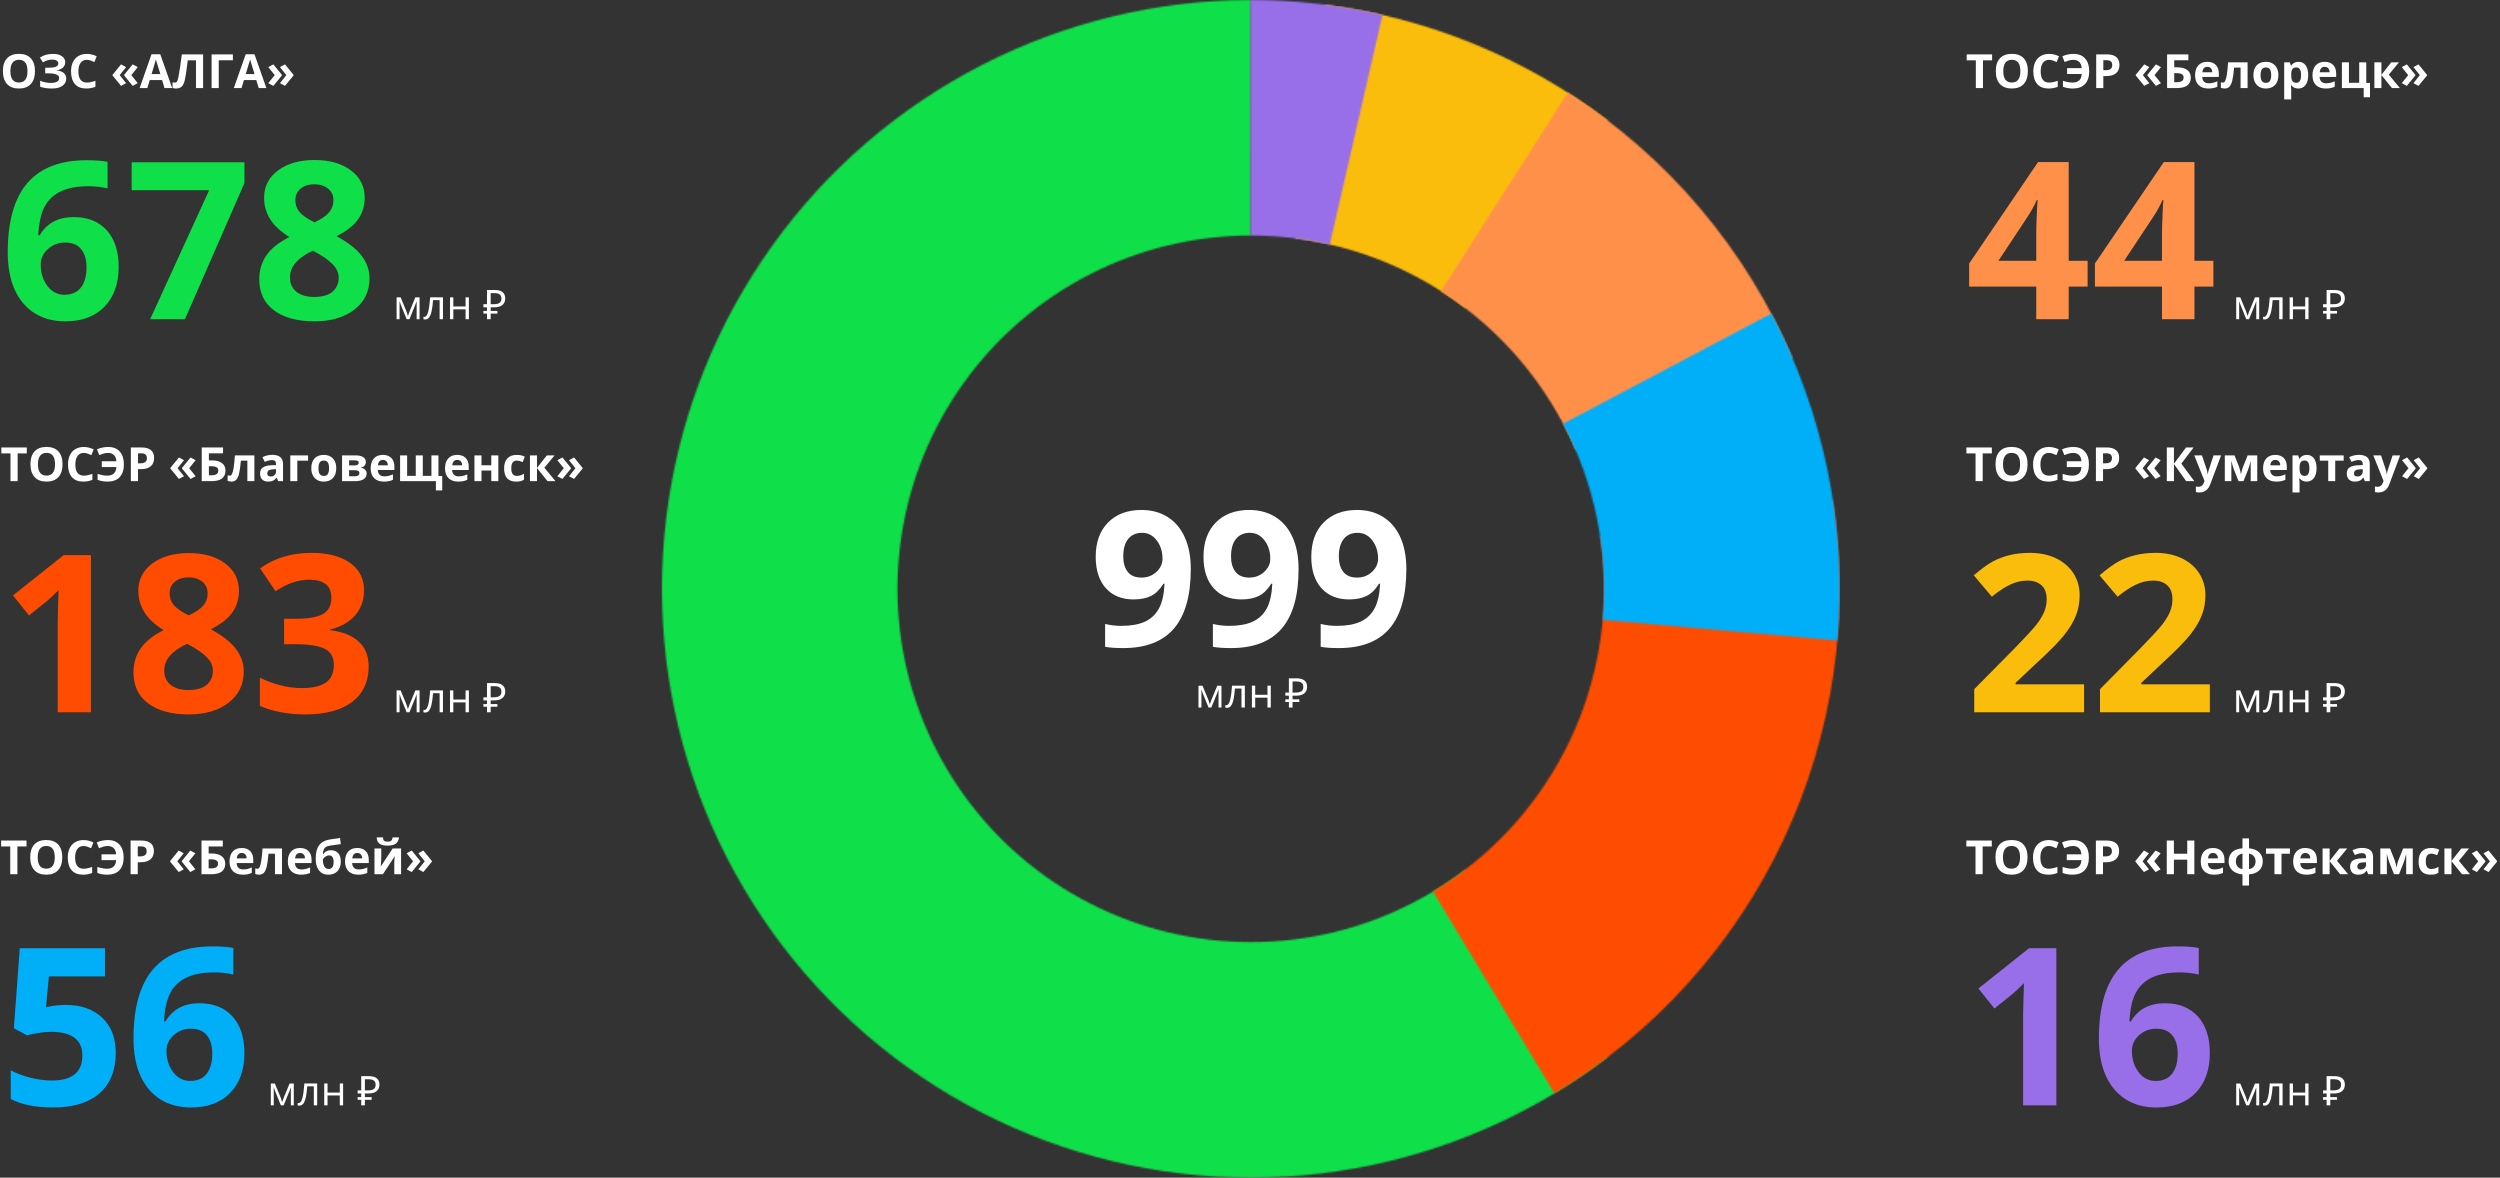 <svg width="1590" height="749" viewBox="0 0 1590 749" fill="none" xmlns="http://www.w3.org/2000/svg">
<rect x="0" y="0" width="1590" height="749" fill="#333333" stroke="none"/>
<path d="M757.336 361.898C757.336 378.773 753.781 391.371 746.672 399.691C739.562 408.012 728.801 412.172 714.387 412.172C709.309 412.172 705.461 411.898 702.844 411.352V396.82C706.125 397.641 709.562 398.051 713.156 398.051C719.211 398.051 724.191 397.172 728.098 395.414C732.004 393.617 734.992 390.824 737.062 387.035C739.133 383.207 740.324 377.953 740.637 371.273H739.934C737.668 374.945 735.051 377.523 732.082 379.008C729.113 380.492 725.402 381.234 720.949 381.234C713.488 381.234 707.609 378.852 703.312 374.086C699.016 369.281 696.867 362.621 696.867 354.105C696.867 344.926 699.465 337.68 704.66 332.367C709.895 327.016 717.004 324.34 725.988 324.34C732.316 324.34 737.844 325.824 742.57 328.793C747.336 331.762 750.988 336.078 753.527 341.742C756.066 347.367 757.336 354.086 757.336 361.898ZM726.34 338.871C722.59 338.871 719.66 340.16 717.551 342.738C715.441 345.316 714.387 349.027 714.387 353.871C714.387 358.012 715.344 361.293 717.258 363.715C719.172 366.137 722.082 367.348 725.988 367.348C729.66 367.348 732.805 366.156 735.422 363.773C738.039 361.352 739.348 358.578 739.348 355.453C739.348 350.805 738.117 346.879 735.656 343.676C733.234 340.473 730.129 338.871 726.34 338.871ZM825.891 361.898C825.891 378.773 822.336 391.371 815.227 399.691C808.117 408.012 797.355 412.172 782.941 412.172C777.863 412.172 774.016 411.898 771.398 411.352V396.82C774.68 397.641 778.117 398.051 781.711 398.051C787.766 398.051 792.746 397.172 796.652 395.414C800.559 393.617 803.547 390.824 805.617 387.035C807.688 383.207 808.879 377.953 809.191 371.273H808.488C806.223 374.945 803.605 377.523 800.637 379.008C797.668 380.492 793.957 381.234 789.504 381.234C782.043 381.234 776.164 378.852 771.867 374.086C767.57 369.281 765.422 362.621 765.422 354.105C765.422 344.926 768.02 337.68 773.215 332.367C778.449 327.016 785.559 324.34 794.543 324.34C800.871 324.34 806.398 325.824 811.125 328.793C815.891 331.762 819.543 336.078 822.082 341.742C824.621 347.367 825.891 354.086 825.891 361.898ZM794.895 338.871C791.145 338.871 788.215 340.16 786.105 342.738C783.996 345.316 782.941 349.027 782.941 353.871C782.941 358.012 783.898 361.293 785.812 363.715C787.727 366.137 790.637 367.348 794.543 367.348C798.215 367.348 801.359 366.156 803.977 363.773C806.594 361.352 807.902 358.578 807.902 355.453C807.902 350.805 806.672 346.879 804.211 343.676C801.789 340.473 798.684 338.871 794.895 338.871ZM894.445 361.898C894.445 378.773 890.891 391.371 883.781 399.691C876.672 408.012 865.91 412.172 851.496 412.172C846.418 412.172 842.57 411.898 839.953 411.352V396.82C843.234 397.641 846.672 398.051 850.266 398.051C856.32 398.051 861.301 397.172 865.207 395.414C869.113 393.617 872.102 390.824 874.172 387.035C876.242 383.207 877.434 377.953 877.746 371.273H877.043C874.777 374.945 872.16 377.523 869.191 379.008C866.223 380.492 862.512 381.234 858.059 381.234C850.598 381.234 844.719 378.852 840.422 374.086C836.125 369.281 833.977 362.621 833.977 354.105C833.977 344.926 836.574 337.68 841.77 332.367C847.004 327.016 854.113 324.34 863.098 324.34C869.426 324.34 874.953 325.824 879.68 328.793C884.445 331.762 888.098 336.078 890.637 341.742C893.176 347.367 894.445 354.086 894.445 361.898ZM863.449 338.871C859.699 338.871 856.77 340.16 854.66 342.738C852.551 345.316 851.496 349.027 851.496 353.871C851.496 358.012 852.453 361.293 854.367 363.715C856.281 366.137 859.191 367.348 863.098 367.348C866.77 367.348 869.914 366.156 872.531 363.773C875.148 361.352 876.457 358.578 876.457 355.453C876.457 350.805 875.227 346.879 872.766 343.676C870.344 340.473 867.238 338.871 863.449 338.871Z" fill="white"/>
<path d="M769.458 447.969L769.852 446.788L770.397 445.29L774.168 436.111H776.847V450H774.98V438.511L774.727 439.247L773.99 441.189L770.397 450H768.633L765.04 441.164C764.591 440.03 764.283 439.146 764.113 438.511V450H762.234V436.111H764.812L768.455 444.935C768.819 445.866 769.153 446.877 769.458 447.969ZM791.726 450H789.593V437.889H785.416C785.188 440.902 784.87 443.293 784.464 445.062C784.058 446.83 783.529 448.125 782.877 448.946C782.234 449.767 781.413 450.178 780.414 450.178C779.957 450.178 779.593 450.127 779.322 450.025V448.464C779.508 448.515 779.72 448.54 779.957 448.54C780.93 448.54 781.705 447.512 782.28 445.455C782.856 443.398 783.292 440.275 783.588 436.086H791.726V450ZM798.314 436.086V441.913H806.109V436.086H808.217V450H806.109V443.729H798.314V450H796.207V436.086H798.314ZM819.727 450V446.464H817.465V444.774H819.727V442.46H817.465V440.484H819.727V431.436H824.615C826.886 431.436 828.567 431.895 829.659 432.814C830.768 433.733 831.323 435.067 831.323 436.818C831.323 438.586 830.725 439.973 829.529 440.978C828.333 441.966 826.574 442.46 824.251 442.46H822.067V444.774H826.357V446.464H822.067V450H819.727ZM823.913 440.484C825.49 440.484 826.712 440.224 827.579 439.704C828.463 439.184 828.905 438.248 828.905 436.896C828.905 435.717 828.541 434.842 827.813 434.27C827.085 433.698 825.95 433.412 824.407 433.412H822.067V440.484H823.913Z" fill="white"/>
<path d="M1327.72 182.287H1315.69V203H1295.05V182.287H1252.39V167.59L1296.21 103.059H1315.69V165.881H1327.72V182.287ZM1295.05 165.881V148.928C1295.05 146.102 1295.16 142.001 1295.39 136.623C1295.62 131.245 1295.8 128.124 1295.94 127.258H1295.39C1293.7 130.995 1291.68 134.641 1289.31 138.195L1270.99 165.881H1295.05ZM1407.71 182.287H1395.67V203H1375.03V182.287H1332.37V167.59L1376.19 103.059H1395.67V165.881H1407.71V182.287ZM1375.03 165.881V148.928C1375.03 146.102 1375.14 142.001 1375.37 136.623C1375.6 131.245 1375.78 128.124 1375.92 127.258H1375.37C1373.68 130.995 1371.66 134.641 1369.29 138.195L1350.97 165.881H1375.03Z" fill="#FF904A"/>
<path d="M1429.46 200.969L1429.85 199.788L1430.4 198.29L1434.17 189.111H1436.85V203H1434.98V191.511L1434.73 192.247L1433.99 194.189L1430.4 203H1428.63L1425.04 194.164C1424.59 193.03 1424.28 192.146 1424.11 191.511V203H1422.23V189.111H1424.81L1428.46 197.935C1428.82 198.866 1429.15 199.877 1429.46 200.969ZM1451.73 203H1449.59V190.889H1445.42C1445.19 193.902 1444.87 196.293 1444.46 198.062C1444.06 199.83 1443.53 201.125 1442.88 201.946C1442.23 202.767 1441.41 203.178 1440.41 203.178C1439.96 203.178 1439.59 203.127 1439.32 203.025V201.464C1439.51 201.515 1439.72 201.54 1439.96 201.54C1440.93 201.54 1441.7 200.512 1442.28 198.455C1442.86 196.398 1443.29 193.275 1443.59 189.086H1451.73V203ZM1458.31 189.086V194.913H1466.11V189.086H1468.22V203H1466.11V196.729H1458.31V203H1456.21V189.086H1458.31ZM1479.73 203V199.464H1477.47V197.774H1479.73V195.46H1477.47V193.484H1479.73V184.436H1484.62C1486.89 184.436 1488.57 184.895 1489.66 185.814C1490.77 186.733 1491.32 188.067 1491.32 189.818C1491.32 191.586 1490.73 192.973 1489.53 193.978C1488.33 194.966 1486.57 195.46 1484.25 195.46H1482.07V197.774H1486.36V199.464H1482.07V203H1479.73ZM1483.91 193.484C1485.49 193.484 1486.71 193.224 1487.58 192.704C1488.46 192.184 1488.91 191.248 1488.91 189.896C1488.91 188.717 1488.54 187.842 1487.81 187.27C1487.09 186.698 1485.95 186.412 1484.41 186.412H1482.07V193.484H1483.91Z" fill="white"/>
<path d="M1261.17 56H1256.63V38.363H1250.81V34.584H1266.98V38.363H1261.17V56ZM1289.72 45.263C1289.72 48.808 1288.84 51.532 1287.08 53.437C1285.32 55.341 1282.8 56.293 1279.52 56.293C1276.24 56.293 1273.72 55.341 1271.96 53.437C1270.21 51.532 1269.33 48.798 1269.33 45.233C1269.33 41.669 1270.21 38.949 1271.96 37.074C1273.73 35.19 1276.26 34.247 1279.55 34.247C1282.84 34.247 1285.36 35.194 1287.09 37.089C1288.84 38.983 1289.72 41.708 1289.72 45.263ZM1274.09 45.263C1274.09 47.655 1274.54 49.457 1275.45 50.668C1276.36 51.879 1277.71 52.484 1279.52 52.484C1283.14 52.484 1284.96 50.077 1284.96 45.263C1284.96 40.438 1283.15 38.026 1279.55 38.026C1277.74 38.026 1276.38 38.637 1275.46 39.857C1274.55 41.068 1274.09 42.87 1274.09 45.263ZM1303.25 38.056C1301.54 38.056 1300.22 38.7 1299.28 39.989C1298.34 41.269 1297.88 43.056 1297.88 45.351C1297.88 50.126 1299.67 52.514 1303.25 52.514C1304.76 52.514 1306.58 52.138 1308.72 51.386V55.194C1306.96 55.927 1305 56.293 1302.83 56.293C1299.71 56.293 1297.33 55.351 1295.68 53.466C1294.03 51.571 1293.2 48.856 1293.2 45.321C1293.2 43.095 1293.61 41.147 1294.42 39.477C1295.23 37.797 1296.39 36.513 1297.91 35.624C1299.43 34.726 1301.21 34.276 1303.25 34.276C1305.33 34.276 1307.42 34.779 1309.52 35.785L1308.06 39.477C1307.26 39.096 1306.45 38.764 1305.64 38.48C1304.83 38.197 1304.03 38.056 1303.25 38.056ZM1318.69 38.056C1317.72 38.056 1316.77 38.192 1315.83 38.466C1314.91 38.739 1313.99 39.066 1313.08 39.447L1311.65 35.785C1313.91 34.779 1316.29 34.276 1318.78 34.276C1321.95 34.276 1324.4 35.253 1326.13 37.206C1327.87 39.149 1328.74 41.855 1328.74 45.321C1328.74 48.856 1327.85 51.571 1326.06 53.466C1324.28 55.351 1321.71 56.293 1318.35 56.293C1316.04 56.293 1313.93 55.927 1312.03 55.194V51.386C1314.4 52.138 1316.42 52.514 1318.09 52.514C1319.96 52.514 1321.38 52.06 1322.35 51.151C1323.34 50.243 1323.88 48.881 1323.96 47.065H1314.68V43.344H1323.94C1323.88 41.684 1323.38 40.39 1322.44 39.462C1321.5 38.524 1320.25 38.056 1318.69 38.056ZM1337.72 44.662H1339.21C1340.61 44.662 1341.66 44.389 1342.35 43.842C1343.04 43.285 1343.39 42.48 1343.39 41.425C1343.39 40.36 1343.1 39.574 1342.51 39.066C1341.93 38.559 1341.03 38.305 1339.79 38.305H1337.72V44.662ZM1347.97 41.264C1347.97 43.568 1347.25 45.331 1345.81 46.552C1344.37 47.773 1342.32 48.383 1339.67 48.383H1337.72V56H1333.18V34.584H1340.02C1342.62 34.584 1344.59 35.145 1345.94 36.269C1347.29 37.382 1347.97 39.047 1347.97 41.264ZM1358.32 47.606L1363.75 40.941L1366.96 42.685L1362.87 47.782L1366.96 52.88L1363.75 54.623L1358.32 47.987V47.606ZM1365.73 47.606L1371.15 40.941L1374.37 42.685L1370.28 47.782L1374.37 52.88L1371.15 54.623L1365.73 47.987V47.606ZM1382.81 42.802H1384.59C1387.39 42.802 1389.55 43.368 1391.07 44.501C1392.59 45.634 1393.35 47.235 1393.35 49.306C1393.35 53.769 1390.41 56 1384.51 56H1378.27V34.584H1391.8V38.334H1382.81V42.802ZM1382.81 52.279H1384.33C1385.86 52.279 1386.99 52.035 1387.7 51.547C1388.41 51.049 1388.77 50.302 1388.77 49.306C1388.77 48.319 1388.41 47.611 1387.69 47.182C1386.96 46.742 1385.72 46.523 1383.96 46.523H1382.81V52.279ZM1403.86 42.494C1402.91 42.494 1402.17 42.797 1401.63 43.402C1401.09 43.998 1400.79 44.848 1400.71 45.951H1406.98C1406.96 44.848 1406.67 43.998 1406.11 43.402C1405.56 42.797 1404.8 42.494 1403.86 42.494ZM1404.49 56.293C1401.85 56.293 1399.79 55.565 1398.31 54.11C1396.82 52.655 1396.08 50.595 1396.08 47.929C1396.08 45.185 1396.76 43.065 1398.13 41.571C1399.51 40.067 1401.41 39.315 1403.83 39.315C1406.14 39.315 1407.94 39.975 1409.23 41.293C1410.52 42.611 1411.17 44.433 1411.17 46.757V48.925H1400.61C1400.65 50.194 1401.03 51.185 1401.73 51.898C1402.44 52.611 1403.42 52.968 1404.69 52.968C1405.68 52.968 1406.61 52.865 1407.49 52.66C1408.37 52.455 1409.29 52.128 1410.24 51.679V55.136C1409.46 55.526 1408.63 55.815 1407.74 56C1406.85 56.195 1405.77 56.293 1404.49 56.293ZM1429.46 56H1425V42.977H1420.88C1420.57 46.64 1420.19 49.374 1419.74 51.181C1419.29 52.977 1418.69 54.281 1417.93 55.092C1417.19 55.893 1416.22 56.293 1415 56.293C1413.97 56.293 1413.12 56.137 1412.46 55.824V52.25C1412.93 52.445 1413.41 52.543 1413.89 52.543C1414.45 52.543 1414.91 52.143 1415.28 51.342C1415.66 50.541 1416 49.208 1416.29 47.343C1416.6 45.468 1416.86 42.895 1417.07 39.623H1429.46V56ZM1437.72 47.782C1437.72 49.403 1437.99 50.629 1438.52 51.459C1439.05 52.289 1439.92 52.704 1441.12 52.704C1442.31 52.704 1443.17 52.294 1443.69 51.474C1444.21 50.644 1444.48 49.413 1444.48 47.782C1444.48 46.161 1444.21 44.945 1443.69 44.135C1443.16 43.324 1442.29 42.919 1441.09 42.919C1439.9 42.919 1439.04 43.324 1438.52 44.135C1437.99 44.935 1437.72 46.151 1437.72 47.782ZM1449.05 47.782C1449.05 50.448 1448.34 52.533 1446.94 54.037C1445.53 55.541 1443.57 56.293 1441.06 56.293C1439.49 56.293 1438.11 55.951 1436.9 55.268C1435.7 54.574 1434.78 53.583 1434.14 52.294C1433.49 51.005 1433.17 49.501 1433.17 47.782C1433.17 45.106 1433.87 43.026 1435.26 41.542C1436.66 40.058 1438.62 39.315 1441.15 39.315C1442.72 39.315 1444.11 39.657 1445.31 40.341C1446.51 41.024 1447.44 42.006 1448.08 43.285C1448.73 44.565 1449.05 46.063 1449.05 47.782ZM1461.73 56.293C1459.81 56.293 1458.3 55.595 1457.21 54.198H1456.97C1457.13 55.565 1457.21 56.356 1457.21 56.571V63.207H1452.74V39.623H1456.37L1457 41.747H1457.21C1458.25 40.126 1459.8 39.315 1461.85 39.315C1463.78 39.315 1465.3 40.062 1466.39 41.557C1467.49 43.051 1468.03 45.126 1468.03 47.782C1468.03 49.53 1467.77 51.049 1467.26 52.338C1466.75 53.627 1466.02 54.608 1465.07 55.282C1464.13 55.956 1463.01 56.293 1461.73 56.293ZM1460.42 42.89C1459.31 42.89 1458.51 43.231 1458 43.915C1457.49 44.589 1457.23 45.707 1457.21 47.27V47.753C1457.21 49.511 1457.47 50.77 1457.98 51.532C1458.51 52.294 1459.34 52.675 1460.47 52.675C1462.48 52.675 1463.48 51.024 1463.48 47.724C1463.48 46.112 1463.23 44.906 1462.73 44.105C1462.24 43.295 1461.47 42.89 1460.42 42.89ZM1478.51 42.494C1477.56 42.494 1476.82 42.797 1476.28 43.402C1475.74 43.998 1475.43 44.848 1475.36 45.951H1481.63C1481.61 44.848 1481.32 43.998 1480.76 43.402C1480.21 42.797 1479.45 42.494 1478.51 42.494ZM1479.14 56.293C1476.5 56.293 1474.44 55.565 1472.95 54.11C1471.47 52.655 1470.73 50.595 1470.73 47.929C1470.73 45.185 1471.41 43.065 1472.78 41.571C1474.16 40.067 1476.05 39.315 1478.48 39.315C1480.79 39.315 1482.59 39.975 1483.88 41.293C1485.17 42.611 1485.82 44.433 1485.82 46.757V48.925H1475.25C1475.3 50.194 1475.68 51.185 1476.38 51.898C1477.08 52.611 1478.07 52.968 1479.34 52.968C1480.33 52.968 1481.26 52.865 1482.14 52.66C1483.02 52.455 1483.94 52.128 1484.89 51.679V55.136C1484.11 55.526 1483.28 55.815 1482.39 56C1481.5 56.195 1480.42 56.293 1479.14 56.293ZM1504.93 52.733H1507.32V61.874H1503.31V56H1489.45V39.623H1493.92V52.645H1500.45V39.623H1504.93V52.733ZM1520.84 39.623H1525.76L1519.27 47.475L1526.33 56H1521.26L1514.57 47.694V56H1510.1V39.623H1514.57V47.577L1520.84 39.623ZM1543.59 47.987L1538.15 54.623L1534.95 52.88L1539.02 47.782L1534.95 42.685L1538.15 40.941L1543.59 47.606V47.987ZM1536.18 47.987L1530.74 54.623L1527.53 52.88L1531.61 47.782L1527.53 42.685L1530.74 40.941L1536.18 47.606V47.987Z" fill="white"/>
<path d="M1325.47 453H1255.61V438.303L1280.69 412.941C1288.12 405.331 1292.98 400.067 1295.25 397.15C1297.53 394.188 1299.17 391.454 1300.18 388.947C1301.18 386.441 1301.68 383.843 1301.68 381.154C1301.68 377.144 1300.56 374.159 1298.33 372.199C1296.14 370.24 1293.2 369.26 1289.51 369.26C1285.64 369.26 1281.88 370.148 1278.23 371.926C1274.59 373.703 1270.78 376.232 1266.82 379.514L1255.33 365.91C1260.25 361.717 1264.33 358.755 1267.57 357.023C1270.8 355.292 1274.34 353.97 1278.16 353.059C1281.99 352.102 1286.28 351.623 1291.02 351.623C1297.26 351.623 1302.77 352.762 1307.56 355.041C1312.34 357.32 1316.06 360.51 1318.7 364.611C1321.34 368.713 1322.67 373.407 1322.67 378.693C1322.67 383.296 1321.85 387.626 1320.21 391.682C1318.61 395.692 1316.1 399.816 1312.69 404.055C1309.31 408.293 1303.34 414.331 1294.78 422.17L1281.92 434.27V435.227H1325.47V453ZM1405.45 453H1335.59V438.303L1360.67 412.941C1368.1 405.331 1372.96 400.067 1375.23 397.15C1377.51 394.188 1379.15 391.454 1380.16 388.947C1381.16 386.441 1381.66 383.843 1381.66 381.154C1381.66 377.144 1380.54 374.159 1378.31 372.199C1376.12 370.24 1373.18 369.26 1369.49 369.26C1365.62 369.26 1361.86 370.148 1358.21 371.926C1354.57 373.703 1350.76 376.232 1346.8 379.514L1335.31 365.91C1340.23 361.717 1344.31 358.755 1347.55 357.023C1350.78 355.292 1354.32 353.97 1358.14 353.059C1361.97 352.102 1366.26 351.623 1371 351.623C1377.24 351.623 1382.75 352.762 1387.54 355.041C1392.32 357.32 1396.04 360.51 1398.68 364.611C1401.32 368.713 1402.65 373.407 1402.65 378.693C1402.65 383.296 1401.83 387.626 1400.19 391.682C1398.59 395.692 1396.08 399.816 1392.67 404.055C1389.29 408.293 1383.32 414.331 1374.76 422.17L1361.9 434.27V435.227H1405.45V453Z" fill="#FBBD0B"/>
<path d="M1429.46 450.969L1429.85 449.788L1430.4 448.29L1434.17 439.111H1436.85V453H1434.98V441.511L1434.73 442.247L1433.99 444.189L1430.4 453H1428.63L1425.04 444.164C1424.59 443.03 1424.28 442.146 1424.11 441.511V453H1422.23V439.111H1424.81L1428.46 447.935C1428.82 448.866 1429.15 449.877 1429.46 450.969ZM1451.73 453H1449.59V440.889H1445.42C1445.19 443.902 1444.87 446.293 1444.46 448.062C1444.06 449.83 1443.53 451.125 1442.88 451.946C1442.23 452.767 1441.41 453.178 1440.41 453.178C1439.96 453.178 1439.59 453.127 1439.32 453.025V451.464C1439.51 451.515 1439.72 451.54 1439.96 451.54C1440.93 451.54 1441.7 450.512 1442.28 448.455C1442.86 446.398 1443.29 443.275 1443.59 439.086H1451.73V453ZM1458.31 439.086V444.913H1466.11V439.086H1468.22V453H1466.11V446.729H1458.31V453H1456.21V439.086H1458.31ZM1479.73 453V449.464H1477.47V447.774H1479.73V445.46H1477.47V443.484H1479.73V434.436H1484.62C1486.89 434.436 1488.57 434.895 1489.66 435.814C1490.77 436.733 1491.32 438.067 1491.32 439.818C1491.32 441.586 1490.73 442.973 1489.53 443.978C1488.33 444.966 1486.57 445.46 1484.25 445.46H1482.07V447.774H1486.36V449.464H1482.07V453H1479.73ZM1483.91 443.484C1485.49 443.484 1486.71 443.224 1487.58 442.704C1488.46 442.184 1488.91 441.248 1488.91 439.896C1488.91 438.717 1488.54 437.842 1487.81 437.27C1487.09 436.698 1485.95 436.412 1484.41 436.412H1482.07V443.484H1483.91Z" fill="white"/>
<path d="M1260.99 306H1256.45V288.363H1250.63V284.584H1266.81V288.363H1260.99V306ZM1289.54 295.263C1289.54 298.808 1288.66 301.532 1286.9 303.437C1285.15 305.341 1282.63 306.293 1279.35 306.293C1276.06 306.293 1273.54 305.341 1271.79 303.437C1270.03 301.532 1269.15 298.798 1269.15 295.233C1269.15 291.669 1270.03 288.949 1271.79 287.074C1273.55 285.189 1276.08 284.247 1279.38 284.247C1282.67 284.247 1285.18 285.194 1286.92 287.089C1288.67 288.983 1289.54 291.708 1289.54 295.263ZM1273.91 295.263C1273.91 297.655 1274.37 299.457 1275.27 300.668C1276.18 301.879 1277.54 302.484 1279.35 302.484C1282.97 302.484 1284.78 300.077 1284.78 295.263C1284.78 290.438 1282.98 288.026 1279.38 288.026C1277.57 288.026 1276.21 288.637 1275.29 289.857C1274.37 291.068 1273.91 292.87 1273.91 295.263ZM1303.08 288.056C1301.37 288.056 1300.04 288.7 1299.11 289.989C1298.17 291.269 1297.7 293.056 1297.7 295.351C1297.7 300.126 1299.49 302.514 1303.08 302.514C1304.58 302.514 1306.4 302.138 1308.54 301.386V305.194C1306.78 305.927 1304.82 306.293 1302.65 306.293C1299.54 306.293 1297.15 305.351 1295.5 303.466C1293.85 301.571 1293.03 298.856 1293.03 295.321C1293.03 293.095 1293.43 291.146 1294.24 289.477C1295.05 287.797 1296.22 286.513 1297.73 285.624C1299.25 284.726 1301.04 284.276 1303.08 284.276C1305.16 284.276 1307.25 284.779 1309.35 285.785L1307.88 289.477C1307.08 289.096 1306.27 288.764 1305.46 288.48C1304.65 288.197 1303.86 288.056 1303.08 288.056ZM1318.52 288.056C1317.55 288.056 1316.6 288.192 1315.66 288.466C1314.73 288.739 1313.81 289.066 1312.91 289.447L1311.47 285.785C1313.74 284.779 1316.11 284.276 1318.6 284.276C1321.78 284.276 1324.23 285.253 1325.96 287.206C1327.7 289.149 1328.56 291.854 1328.56 295.321C1328.56 298.856 1327.67 301.571 1325.88 303.466C1324.11 305.351 1321.54 306.293 1318.18 306.293C1315.86 306.293 1313.75 305.927 1311.85 305.194V301.386C1314.22 302.138 1316.25 302.514 1317.92 302.514C1319.78 302.514 1321.2 302.06 1322.18 301.151C1323.16 300.243 1323.7 298.881 1323.79 297.064H1314.5V293.344H1323.76C1323.7 291.684 1323.2 290.39 1322.27 289.462C1321.33 288.524 1320.08 288.056 1318.52 288.056ZM1337.54 294.662H1339.04C1340.43 294.662 1341.48 294.389 1342.17 293.842C1342.87 293.285 1343.21 292.479 1343.21 291.425C1343.21 290.36 1342.92 289.574 1342.33 289.066C1341.76 288.559 1340.85 288.305 1339.61 288.305H1337.54V294.662ZM1347.8 291.264C1347.8 293.568 1347.08 295.331 1345.63 296.552C1344.19 297.772 1342.15 298.383 1339.49 298.383H1337.54V306H1333V284.584H1339.84C1342.44 284.584 1344.41 285.146 1345.76 286.269C1347.12 287.382 1347.8 289.047 1347.8 291.264ZM1358.14 297.606L1363.57 290.941L1366.78 292.685L1362.7 297.782L1366.78 302.88L1363.57 304.623L1358.14 297.987V297.606ZM1365.55 297.606L1370.97 290.941L1374.19 292.685L1370.11 297.782L1374.19 302.88L1370.97 304.623L1365.55 297.987V297.606ZM1395.55 306H1390.4L1382.63 295.146V306H1378.09V284.584H1382.63V294.955L1390.31 284.584H1395.14L1387.33 294.867L1395.55 306ZM1395.55 289.623H1400.44L1403.54 298.837C1403.8 299.638 1403.98 300.585 1404.08 301.679H1404.17C1404.27 300.673 1404.48 299.726 1404.79 298.837L1407.83 289.623H1412.62L1405.69 308.095C1405.05 309.804 1404.15 311.083 1402.96 311.933C1401.79 312.782 1400.42 313.207 1398.85 313.207C1398.08 313.207 1397.32 313.124 1396.58 312.958V309.413C1397.11 309.54 1397.7 309.604 1398.33 309.604C1399.13 309.604 1399.81 309.359 1400.4 308.871C1401 308.393 1401.46 307.665 1401.79 306.688L1402.06 305.883L1395.55 289.623ZM1435.62 306H1431.44V293.095L1431.21 294.003C1430.68 296.063 1430.21 297.621 1429.79 298.676L1426.88 306H1423.71L1420.76 298.617C1420.34 297.543 1419.89 296.034 1419.41 294.091L1419.14 293.095V306H1414.98V289.623H1421.13L1423.94 296.61C1424.23 297.362 1424.5 298.227 1424.75 299.203C1425 300.18 1425.17 301.015 1425.26 301.708C1425.58 300.243 1425.83 299.193 1426.01 298.559C1426.19 297.914 1426.39 297.323 1426.61 296.786C1426.82 296.249 1427.79 293.861 1429.52 289.623H1435.62V306ZM1447.1 292.494C1446.15 292.494 1445.41 292.797 1444.87 293.402C1444.34 293.998 1444.03 294.848 1443.95 295.951H1450.22C1450.2 294.848 1449.91 293.998 1449.36 293.402C1448.8 292.797 1448.05 292.494 1447.1 292.494ZM1447.73 306.293C1445.09 306.293 1443.03 305.565 1441.55 304.11C1440.06 302.655 1439.32 300.595 1439.32 297.929C1439.32 295.185 1440 293.065 1441.37 291.571C1442.75 290.067 1444.65 289.315 1447.07 289.315C1449.38 289.315 1451.19 289.975 1452.48 291.293C1453.76 292.611 1454.41 294.433 1454.41 296.757V298.925H1443.85C1443.9 300.194 1444.27 301.186 1444.98 301.898C1445.68 302.611 1446.67 302.968 1447.93 302.968C1448.92 302.968 1449.85 302.865 1450.73 302.66C1451.61 302.455 1452.53 302.128 1453.49 301.679V305.136C1452.71 305.526 1451.87 305.814 1450.98 306C1450.09 306.195 1449.01 306.293 1447.73 306.293ZM1467.04 306.293C1465.11 306.293 1463.6 305.595 1462.51 304.198H1462.28C1462.43 305.565 1462.51 306.356 1462.51 306.571V313.207H1458.04V289.623H1461.67L1462.3 291.747H1462.51C1463.55 290.126 1465.1 289.315 1467.15 289.315C1469.09 289.315 1470.6 290.062 1471.69 291.557C1472.79 293.051 1473.33 295.126 1473.33 297.782C1473.33 299.53 1473.08 301.049 1472.56 302.338C1472.05 303.627 1471.32 304.608 1470.38 305.282C1469.43 305.956 1468.32 306.293 1467.04 306.293ZM1465.72 292.89C1464.61 292.89 1463.81 293.231 1463.3 293.915C1462.79 294.589 1462.53 295.707 1462.51 297.27V297.753C1462.51 299.511 1462.77 300.771 1463.29 301.532C1463.81 302.294 1464.64 302.675 1465.78 302.675C1467.78 302.675 1468.78 301.024 1468.78 297.724C1468.78 296.112 1468.53 294.906 1468.03 294.105C1467.54 293.295 1466.77 292.89 1465.72 292.89ZM1490.58 289.623V292.978H1485.21V306H1480.75V292.978H1475.37V289.623H1490.58ZM1504.04 306L1503.17 303.773H1503.06C1502.3 304.721 1501.53 305.38 1500.73 305.751C1499.94 306.112 1498.9 306.293 1497.62 306.293C1496.05 306.293 1494.81 305.844 1493.9 304.945C1493 304.047 1492.55 302.768 1492.55 301.107C1492.55 299.369 1493.16 298.09 1494.37 297.27C1495.59 296.439 1497.43 295.98 1499.88 295.893L1502.72 295.805V295.087C1502.72 293.427 1501.87 292.597 1500.17 292.597C1498.86 292.597 1497.32 292.992 1495.56 293.783L1494.08 290.766C1495.96 289.779 1498.05 289.286 1500.35 289.286C1502.54 289.286 1504.23 289.765 1505.4 290.722C1506.57 291.679 1507.16 293.134 1507.16 295.087V306H1504.04ZM1502.72 298.412L1500.99 298.471C1499.69 298.51 1498.73 298.744 1498.09 299.174C1497.46 299.604 1497.14 300.258 1497.14 301.137C1497.14 302.396 1497.86 303.026 1499.31 303.026C1500.34 303.026 1501.17 302.729 1501.78 302.133C1502.41 301.537 1502.72 300.746 1502.72 299.76V298.412ZM1509.43 289.623H1514.32L1517.41 298.837C1517.68 299.638 1517.86 300.585 1517.95 301.679H1518.04C1518.15 300.673 1518.36 299.726 1518.67 298.837L1521.7 289.623H1526.49L1519.57 308.095C1518.93 309.804 1518.02 311.083 1516.84 311.933C1515.67 312.782 1514.3 313.207 1512.72 313.207C1511.95 313.207 1511.2 313.124 1510.45 312.958V309.413C1510.99 309.54 1511.58 309.604 1512.21 309.604C1513 309.604 1513.69 309.359 1514.28 308.871C1514.87 308.393 1515.34 307.665 1515.67 306.688L1515.93 305.883L1509.43 289.623ZM1543.76 297.987L1538.33 304.623L1535.12 302.88L1539.19 297.782L1535.12 292.685L1538.33 290.941L1543.76 297.606V297.987ZM1536.35 297.987L1530.92 304.623L1527.71 302.88L1531.78 297.782L1527.71 292.685L1530.92 290.941L1536.35 297.606V297.987Z" fill="white"/>
<path d="M57.832 453H36.709V395.168L36.914 385.666L37.256 375.275C33.747 378.785 31.309 381.086 29.941 382.18L18.457 391.408L8.271 378.693L40.469 353.059H57.832V453ZM120.039 351.76C129.609 351.76 137.311 353.947 143.145 358.322C149.023 362.652 151.963 368.508 151.963 375.891C151.963 380.995 150.55 385.552 147.725 389.562C144.899 393.527 140.342 397.082 134.053 400.227C141.527 404.237 146.882 408.43 150.117 412.805C153.398 417.134 155.039 421.896 155.039 427.092C155.039 435.295 151.826 441.903 145.4 446.916C138.975 451.883 130.521 454.367 120.039 454.367C109.102 454.367 100.511 452.043 94.268 447.395C88.024 442.746 84.902 436.161 84.902 427.639C84.902 421.942 86.406 416.883 89.414 412.463C92.467 408.042 97.344 404.146 104.043 400.773C98.346 397.173 94.245 393.322 91.738 389.221C89.232 385.119 87.978 380.63 87.978 375.754C87.978 368.599 90.941 362.811 96.865 358.391C102.79 353.97 110.514 351.76 120.039 351.76ZM104.453 426.408C104.453 430.327 105.82 433.381 108.555 435.568C111.289 437.756 115.026 438.85 119.766 438.85C125.007 438.85 128.926 437.733 131.523 435.5C134.121 433.221 135.42 430.236 135.42 426.545C135.42 423.492 134.121 420.643 131.523 418C128.971 415.311 124.801 412.463 119.014 409.455C109.307 413.921 104.453 419.572 104.453 426.408ZM119.902 367.209C116.302 367.209 113.385 368.143 111.152 370.012C108.965 371.835 107.871 374.296 107.871 377.395C107.871 380.129 108.737 382.59 110.469 384.777C112.246 386.919 115.436 389.13 120.039 391.408C124.505 389.312 127.627 387.17 129.404 384.982C131.182 382.795 132.07 380.266 132.07 377.395C132.07 374.25 130.931 371.766 128.652 369.943C126.374 368.12 123.457 367.209 119.902 367.209ZM231.533 375.412C231.533 381.656 229.642 386.965 225.859 391.34C222.077 395.715 216.768 398.723 209.932 400.363V400.773C217.998 401.776 224.105 404.237 228.252 408.156C232.399 412.03 234.473 417.271 234.473 423.879C234.473 433.495 230.986 440.992 224.014 446.369C217.041 451.701 207.083 454.367 194.141 454.367C183.294 454.367 173.678 452.567 165.293 448.967V430.988C169.167 432.948 173.428 434.543 178.076 435.773C182.725 437.004 187.327 437.619 191.885 437.619C198.857 437.619 204.007 436.434 207.334 434.064C210.661 431.695 212.324 427.889 212.324 422.648C212.324 417.954 210.41 414.628 206.582 412.668C202.754 410.708 196.647 409.729 188.262 409.729H180.674V393.527H188.398C196.146 393.527 201.797 392.525 205.352 390.52C208.952 388.469 210.752 384.982 210.752 380.061C210.752 372.495 206.012 368.713 196.533 368.713C193.252 368.713 189.902 369.26 186.484 370.354C183.112 371.447 179.352 373.339 175.205 376.027L165.43 361.467C174.544 354.904 185.413 351.623 198.037 351.623C208.382 351.623 216.54 353.719 222.51 357.912C228.525 362.105 231.533 367.938 231.533 375.412Z" fill="#FF4C00"/>
<path d="M259.458 450.969L259.852 449.788L260.397 448.29L264.168 439.111H266.847V453H264.98V441.511L264.727 442.247L263.99 444.189L260.397 453H258.633L255.04 444.164C254.591 443.03 254.283 442.146 254.113 441.511V453H252.234V439.111H254.812L258.455 447.935C258.819 448.866 259.153 449.877 259.458 450.969ZM281.726 453H279.593V440.889H275.416C275.188 443.902 274.87 446.293 274.464 448.062C274.058 449.83 273.529 451.125 272.877 451.946C272.234 452.767 271.413 453.178 270.414 453.178C269.957 453.178 269.593 453.127 269.322 453.025V451.464C269.508 451.515 269.72 451.54 269.957 451.54C270.93 451.54 271.705 450.512 272.28 448.455C272.856 446.398 273.292 443.275 273.588 439.086H281.726V453ZM288.314 439.086V444.913H296.109V439.086H298.217V453H296.109V446.729H288.314V453H286.207V439.086H288.314ZM309.727 453V449.464H307.465V447.774H309.727V445.46H307.465V443.484H309.727V434.436H314.615C316.886 434.436 318.567 434.895 319.659 435.814C320.768 436.733 321.323 438.067 321.323 439.818C321.323 441.586 320.725 442.973 319.529 443.978C318.333 444.966 316.574 445.46 314.251 445.46H312.067V447.774H316.357V449.464H312.067V453H309.727ZM313.913 443.484C315.49 443.484 316.712 443.224 317.579 442.704C318.463 442.184 318.905 441.248 318.905 439.896C318.905 438.717 318.541 437.842 317.813 437.27C317.085 436.698 315.95 436.412 314.407 436.412H312.067V443.484H313.913Z" fill="white"/>
<path d="M11.215 306H6.674V288.363H0.858V284.584H17.03V288.363H11.215V306ZM39.765 295.263C39.765 298.808 38.886 301.532 37.128 303.437C35.37 305.341 32.851 306.293 29.569 306.293C26.288 306.293 23.769 305.341 22.011 303.437C20.253 301.532 19.374 298.798 19.374 295.233C19.374 291.669 20.253 288.949 22.011 287.074C23.778 285.189 26.308 284.247 29.599 284.247C32.89 284.247 35.404 285.194 37.143 287.089C38.891 288.983 39.765 291.708 39.765 295.263ZM24.135 295.263C24.135 297.655 24.589 299.457 25.497 300.668C26.405 301.879 27.763 302.484 29.569 302.484C33.192 302.484 35.004 300.077 35.004 295.263C35.004 290.438 33.202 288.026 29.599 288.026C27.792 288.026 26.43 288.637 25.512 289.857C24.594 291.068 24.135 292.87 24.135 295.263ZM53.3 288.056C51.591 288.056 50.268 288.7 49.33 289.989C48.393 291.269 47.924 293.056 47.924 295.351C47.924 300.126 49.716 302.514 53.3 302.514C54.804 302.514 56.625 302.138 58.764 301.386V305.194C57.006 305.927 55.043 306.293 52.875 306.293C49.76 306.293 47.377 305.351 45.727 303.466C44.076 301.571 43.251 298.856 43.251 295.321C43.251 293.095 43.656 291.146 44.467 289.477C45.277 287.797 46.44 286.513 47.953 285.624C49.477 284.726 51.259 284.276 53.3 284.276C55.38 284.276 57.47 284.779 59.569 285.785L58.105 289.477C57.304 289.096 56.498 288.764 55.688 288.48C54.877 288.197 54.081 288.056 53.3 288.056ZM68.739 288.056C67.772 288.056 66.82 288.192 65.883 288.466C64.955 288.739 64.037 289.066 63.129 289.447L61.693 285.785C63.959 284.779 66.337 284.276 68.827 284.276C72.001 284.276 74.452 285.253 76.181 287.206C77.919 289.149 78.788 291.854 78.788 295.321C78.788 298.856 77.894 301.571 76.107 303.466C74.33 305.351 71.762 306.293 68.402 306.293C66.088 306.293 63.978 305.927 62.074 305.194V301.386C64.447 302.138 66.469 302.514 68.139 302.514C70.004 302.514 71.425 302.06 72.401 301.151C73.388 300.243 73.925 298.881 74.013 297.064H64.726V293.344H73.983C73.925 291.684 73.427 290.39 72.489 289.462C71.552 288.524 70.302 288.056 68.739 288.056ZM87.768 294.662H89.262C90.658 294.662 91.703 294.389 92.397 293.842C93.09 293.285 93.436 292.479 93.436 291.425C93.436 290.36 93.144 289.574 92.558 289.066C91.981 288.559 91.073 288.305 89.833 288.305H87.768V294.662ZM98.022 291.264C98.022 293.568 97.299 295.331 95.853 296.552C94.418 297.772 92.372 298.383 89.716 298.383H87.768V306H83.227V284.584H90.067C92.665 284.584 94.638 285.146 95.985 286.269C97.343 287.382 98.022 289.047 98.022 291.264ZM108.363 297.606L113.798 290.941L117.006 292.685L112.919 297.782L117.006 302.88L113.798 304.623L108.363 297.987V297.606ZM115.775 297.606L121.195 290.941L124.418 292.685L120.331 297.782L124.418 302.88L121.195 304.623L115.775 297.987V297.606ZM132.855 292.802H134.643C137.436 292.802 139.594 293.368 141.117 294.501C142.641 295.634 143.402 297.235 143.402 299.306C143.402 303.769 140.453 306 134.555 306H128.314V284.584H141.85V288.334H132.855V292.802ZM132.855 302.279H134.379C135.912 302.279 137.035 302.035 137.748 301.547C138.461 301.049 138.817 300.302 138.817 299.306C138.817 298.319 138.456 297.611 137.733 297.182C137.011 296.742 135.771 296.522 134.013 296.522H132.855V302.279ZM161.786 306H157.318V292.978H153.202C152.89 296.64 152.509 299.374 152.06 301.181C151.61 302.978 151.01 304.281 150.258 305.092C149.516 305.893 148.539 306.293 147.328 306.293C146.293 306.293 145.443 306.137 144.779 305.824V302.25C145.258 302.445 145.736 302.543 146.215 302.543C146.771 302.543 147.235 302.143 147.606 301.342C147.987 300.541 148.324 299.208 148.617 297.343C148.92 295.468 149.179 292.895 149.394 289.623H161.786V306ZM176.889 306L176.024 303.773H175.907C175.155 304.721 174.379 305.38 173.578 305.751C172.787 306.112 171.752 306.293 170.473 306.293C168.9 306.293 167.66 305.844 166.752 304.945C165.854 304.047 165.404 302.768 165.404 301.107C165.404 299.369 166.01 298.09 167.221 297.27C168.441 296.439 170.277 295.98 172.729 295.893L175.57 295.805V295.087C175.57 293.427 174.721 292.597 173.021 292.597C171.713 292.597 170.175 292.992 168.407 293.783L166.928 290.766C168.812 289.779 170.902 289.286 173.197 289.286C175.395 289.286 177.079 289.765 178.251 290.722C179.423 291.679 180.009 293.134 180.009 295.087V306H176.889ZM175.57 298.412L173.842 298.471C172.543 298.51 171.576 298.744 170.941 299.174C170.307 299.604 169.989 300.258 169.989 301.137C169.989 302.396 170.712 303.026 172.157 303.026C173.192 303.026 174.018 302.729 174.633 302.133C175.258 301.537 175.57 300.746 175.57 299.76V298.412ZM195.932 289.623V292.978H189.091V306H184.623V289.623H195.932ZM202.538 297.782C202.538 299.403 202.802 300.629 203.329 301.459C203.866 302.289 204.735 302.704 205.937 302.704C207.128 302.704 207.982 302.294 208.5 301.474C209.027 300.644 209.291 299.413 209.291 297.782C209.291 296.161 209.027 294.945 208.5 294.135C207.973 293.324 207.108 292.919 205.907 292.919C204.716 292.919 203.856 293.324 203.329 294.135C202.802 294.936 202.538 296.151 202.538 297.782ZM213.861 297.782C213.861 300.448 213.158 302.533 211.752 304.037C210.346 305.541 208.388 306.293 205.878 306.293C204.306 306.293 202.919 305.951 201.718 305.268C200.517 304.574 199.594 303.583 198.949 302.294C198.305 301.005 197.982 299.501 197.982 297.782C197.982 295.106 198.681 293.026 200.077 291.542C201.474 290.058 203.437 289.315 205.966 289.315C207.538 289.315 208.925 289.657 210.126 290.341C211.327 291.024 212.25 292.006 212.895 293.285C213.539 294.564 213.861 296.063 213.861 297.782ZM232.67 293.915C232.67 294.794 232.392 295.546 231.835 296.171C231.288 296.786 230.478 297.182 229.403 297.357V297.475C230.565 297.611 231.483 298.012 232.157 298.676C232.841 299.33 233.183 300.141 233.183 301.107C233.183 302.699 232.558 303.915 231.308 304.755C230.058 305.585 228.271 306 225.946 306H217.553V289.623H225.946C228.192 289.623 229.872 289.989 230.985 290.722C232.108 291.444 232.67 292.509 232.67 293.915ZM228.554 300.873C228.554 300.229 228.305 299.765 227.807 299.481C227.309 299.188 226.562 299.042 225.565 299.042H222.021V302.909H225.653C226.601 302.909 227.318 302.733 227.807 302.382C228.305 302.021 228.554 301.518 228.554 300.873ZM228.144 294.267C228.144 293.271 227.353 292.772 225.771 292.772H222.021V296.01H225.258C226.205 296.01 226.923 295.873 227.411 295.6C227.899 295.326 228.144 294.882 228.144 294.267ZM243.524 292.494C242.577 292.494 241.835 292.797 241.298 293.402C240.761 293.998 240.453 294.848 240.375 295.951H246.645C246.625 294.848 246.337 293.998 245.78 293.402C245.224 292.797 244.472 292.494 243.524 292.494ZM244.154 306.293C241.518 306.293 239.457 305.565 237.973 304.11C236.488 302.655 235.746 300.595 235.746 297.929C235.746 295.185 236.43 293.065 237.797 291.571C239.174 290.067 241.073 289.315 243.495 289.315C245.81 289.315 247.611 289.975 248.9 291.293C250.189 292.611 250.834 294.433 250.834 296.757V298.925H240.272C240.321 300.194 240.697 301.186 241.4 301.898C242.104 302.611 243.09 302.968 244.359 302.968C245.346 302.968 246.278 302.865 247.157 302.66C248.036 302.455 248.954 302.128 249.911 301.679V305.136C249.13 305.526 248.295 305.814 247.406 306C246.518 306.195 245.434 306.293 244.154 306.293ZM278.856 302.733H281.259V311.874H277.23V306H254.467V289.623H258.935V302.646H264.428V289.623H268.896V302.646H274.389V289.623H278.856V302.733ZM290.81 292.494C289.862 292.494 289.12 292.797 288.583 293.402C288.046 293.998 287.738 294.848 287.66 295.951H293.93C293.91 294.848 293.622 293.998 293.065 293.402C292.509 292.797 291.757 292.494 290.81 292.494ZM291.439 306.293C288.803 306.293 286.742 305.565 285.258 304.11C283.773 302.655 283.031 300.595 283.031 297.929C283.031 295.185 283.715 293.065 285.082 291.571C286.459 290.067 288.358 289.315 290.78 289.315C293.095 289.315 294.896 289.975 296.186 291.293C297.475 292.611 298.119 294.433 298.119 296.757V298.925H287.558C287.606 300.194 287.982 301.186 288.686 301.898C289.389 302.611 290.375 302.968 291.645 302.968C292.631 302.968 293.563 302.865 294.442 302.66C295.321 302.455 296.239 302.128 297.196 301.679V305.136C296.415 305.526 295.58 305.814 294.691 306C293.803 306.195 292.719 306.293 291.439 306.293ZM306.22 289.623V295.922H312.46V289.623H316.928V306H312.46V299.247H306.22V306H301.752V289.623H306.22ZM328.266 306.293C323.168 306.293 320.619 303.495 320.619 297.899C320.619 295.116 321.312 292.992 322.699 291.527C324.086 290.053 326.073 289.315 328.661 289.315C330.556 289.315 332.255 289.687 333.759 290.429L332.44 293.886C331.737 293.603 331.083 293.373 330.478 293.197C329.872 293.012 329.267 292.919 328.661 292.919C326.337 292.919 325.175 294.569 325.175 297.87C325.175 301.073 326.337 302.675 328.661 302.675C329.521 302.675 330.316 302.562 331.049 302.338C331.781 302.104 332.514 301.742 333.246 301.254V305.077C332.523 305.536 331.791 305.854 331.049 306.029C330.316 306.205 329.389 306.293 328.266 306.293ZM347.792 289.623H352.714L346.225 297.475L353.285 306H348.217L341.522 297.694V306H337.055V289.623H341.522V297.577L347.792 289.623ZM370.541 297.987L365.106 304.623L361.898 302.88L365.971 297.782L361.898 292.685L365.106 290.941L370.541 297.606V297.987ZM363.129 297.987L357.694 304.623L354.486 302.88L358.559 297.782L354.486 292.685L357.694 290.941L363.129 297.606V297.987Z" fill="white"/>
<path d="M41.973 639.152C51.634 639.152 59.313 641.864 65.01 647.287C70.752 652.71 73.623 660.139 73.623 669.572C73.623 680.738 70.182 689.328 63.301 695.344C56.419 701.359 46.575 704.367 33.77 704.367C22.65 704.367 13.672 702.567 6.836 698.967V680.715C10.436 682.629 14.629 684.201 19.414 685.432C24.199 686.617 28.734 687.209 33.018 687.209C45.915 687.209 52.363 681.923 52.363 671.35C52.363 661.278 45.687 656.242 32.334 656.242C29.919 656.242 27.253 656.493 24.336 656.994C21.419 657.45 19.049 657.951 17.227 658.498L8.818 653.986L12.578 603.059H66.787V620.969H31.104L29.258 640.588L31.65 640.109C34.43 639.471 37.871 639.152 41.973 639.152ZM84.902 660.549C84.902 640.77 89.072 626.05 97.412 616.389C105.798 606.727 118.33 601.896 135.01 601.896C140.706 601.896 145.173 602.238 148.408 602.922V619.807C144.352 618.895 140.342 618.439 136.377 618.439C129.131 618.439 123.206 619.533 118.604 621.721C114.046 623.908 110.628 627.144 108.35 631.428C106.071 635.712 104.727 641.796 104.316 649.68H105.205C109.717 641.932 116.94 638.059 126.875 638.059C135.807 638.059 142.803 640.861 147.861 646.467C152.92 652.072 155.449 659.82 155.449 669.709C155.449 680.373 152.441 688.827 146.426 695.07C140.41 701.268 132.07 704.367 121.406 704.367C114.023 704.367 107.575 702.658 102.061 699.24C96.592 695.822 92.353 690.832 89.346 684.27C86.383 677.707 84.902 669.8 84.902 660.549ZM120.996 687.482C125.508 687.482 128.971 685.979 131.387 682.971C133.802 679.917 135.01 675.588 135.01 669.982C135.01 665.106 133.87 661.278 131.592 658.498C129.359 655.673 125.964 654.26 121.406 654.26C117.122 654.26 113.454 655.65 110.4 658.43C107.393 661.21 105.889 664.445 105.889 668.137C105.889 673.56 107.301 678.14 110.127 681.877C112.998 685.614 116.621 687.482 120.996 687.482Z" fill="#01AEF8"/>
<path d="M179.458 700.969L179.852 699.788L180.397 698.29L184.168 689.111H186.847V703H184.98V691.511L184.727 692.247L183.99 694.189L180.397 703H178.633L175.04 694.164C174.591 693.03 174.283 692.146 174.113 691.511V703H172.234V689.111H174.812L178.455 697.935C178.819 698.866 179.153 699.877 179.458 700.969ZM201.726 703H199.593V690.889H195.416C195.188 693.902 194.87 696.293 194.464 698.062C194.058 699.83 193.529 701.125 192.877 701.946C192.234 702.767 191.413 703.178 190.414 703.178C189.957 703.178 189.593 703.127 189.322 703.025V701.464C189.508 701.515 189.72 701.54 189.957 701.54C190.93 701.54 191.705 700.512 192.28 698.455C192.856 696.398 193.292 693.275 193.588 689.086H201.726V703ZM208.314 689.086V694.913H216.109V689.086H218.217V703H216.109V696.729H208.314V703H206.207V689.086H208.314ZM229.727 703V699.464H227.465V697.774H229.727V695.46H227.465V693.484H229.727V684.436H234.615C236.886 684.436 238.567 684.895 239.659 685.814C240.768 686.733 241.323 688.067 241.323 689.818C241.323 691.586 240.725 692.973 239.529 693.978C238.333 694.966 236.574 695.46 234.251 695.46H232.067V697.774H236.357V699.464H232.067V703H229.727ZM233.913 693.484C235.49 693.484 236.712 693.224 237.579 692.704C238.463 692.184 238.905 691.248 238.905 689.896C238.905 688.717 238.541 687.842 237.813 687.27C237.085 686.698 235.95 686.412 234.407 686.412H232.067V693.484H233.913Z" fill="white"/>
<path d="M11.057 556H6.516V538.363H0.7V534.584H16.872V538.363H11.057V556ZM39.606 545.263C39.606 548.808 38.727 551.532 36.97 553.437C35.212 555.341 32.692 556.293 29.411 556.293C26.13 556.293 23.61 555.341 21.852 553.437C20.095 551.532 19.216 548.798 19.216 545.233C19.216 541.669 20.095 538.949 21.852 537.074C23.62 535.189 26.149 534.247 29.44 534.247C32.731 534.247 35.246 535.194 36.984 537.089C38.732 538.983 39.606 541.708 39.606 545.263ZM23.977 545.263C23.977 547.655 24.431 549.457 25.339 550.668C26.247 551.879 27.605 552.484 29.411 552.484C33.034 552.484 34.846 550.077 34.846 545.263C34.846 540.438 33.044 538.026 29.44 538.026C27.634 538.026 26.271 538.637 25.354 539.857C24.436 541.068 23.977 542.87 23.977 545.263ZM53.142 538.056C51.433 538.056 50.109 538.7 49.172 539.989C48.234 541.269 47.766 543.056 47.766 545.351C47.766 550.126 49.558 552.514 53.142 552.514C54.645 552.514 56.467 552.138 58.605 551.386V555.194C56.848 555.927 54.885 556.293 52.717 556.293C49.602 556.293 47.219 555.351 45.568 553.466C43.918 551.571 43.093 548.856 43.093 545.321C43.093 543.095 43.498 541.146 44.309 539.477C45.119 537.797 46.281 536.513 47.795 535.624C49.318 534.726 51.101 534.276 53.142 534.276C55.222 534.276 57.312 534.779 59.411 535.785L57.946 539.477C57.145 539.096 56.34 538.764 55.529 538.48C54.719 538.197 53.923 538.056 53.142 538.056ZM68.581 538.056C67.614 538.056 66.662 538.192 65.725 538.466C64.797 538.739 63.879 539.066 62.971 539.447L61.535 535.785C63.801 534.779 66.179 534.276 68.669 534.276C71.843 534.276 74.294 535.253 76.022 537.206C77.761 539.149 78.63 541.854 78.63 545.321C78.63 548.856 77.736 551.571 75.949 553.466C74.172 555.351 71.603 556.293 68.244 556.293C65.93 556.293 63.82 555.927 61.916 555.194V551.386C64.289 552.138 66.311 552.514 67.981 552.514C69.846 552.514 71.267 552.06 72.243 551.151C73.23 550.243 73.767 548.881 73.855 547.064H64.567V543.344H73.825C73.767 541.684 73.269 540.39 72.331 539.462C71.394 538.524 70.144 538.056 68.581 538.056ZM87.609 544.662H89.103C90.5 544.662 91.545 544.389 92.238 543.842C92.932 543.285 93.278 542.479 93.278 541.425C93.278 540.36 92.985 539.574 92.399 539.066C91.823 538.559 90.915 538.305 89.675 538.305H87.609V544.662ZM97.863 541.264C97.863 543.568 97.141 545.331 95.695 546.552C94.26 547.772 92.214 548.383 89.558 548.383H87.609V556H83.068V534.584H89.909C92.507 534.584 94.48 535.146 95.827 536.269C97.185 537.382 97.863 539.047 97.863 541.264ZM108.205 547.606L113.64 540.941L116.848 542.685L112.761 547.782L116.848 552.88L113.64 554.623L108.205 547.987V547.606ZM115.617 547.606L121.037 540.941L124.26 542.685L120.173 547.782L124.26 552.88L121.037 554.623L115.617 547.987V547.606ZM132.697 542.802H134.484C137.277 542.802 139.436 543.368 140.959 544.501C142.482 545.634 143.244 547.235 143.244 549.306C143.244 553.769 140.295 556 134.396 556H128.156V534.584H141.691V538.334H132.697V542.802ZM132.697 552.279H134.221C135.754 552.279 136.877 552.035 137.59 551.547C138.303 551.049 138.659 550.302 138.659 549.306C138.659 548.319 138.298 547.611 137.575 547.182C136.853 546.742 135.612 546.522 133.854 546.522H132.697V552.279ZM153.747 542.494C152.8 542.494 152.058 542.797 151.521 543.402C150.983 543.998 150.676 544.848 150.598 545.951H156.867C156.848 544.848 156.56 543.998 156.003 543.402C155.446 542.797 154.694 542.494 153.747 542.494ZM154.377 556.293C151.74 556.293 149.68 555.565 148.195 554.11C146.711 552.655 145.969 550.595 145.969 547.929C145.969 545.185 146.652 543.065 148.02 541.571C149.396 540.067 151.296 539.315 153.718 539.315C156.032 539.315 157.834 539.975 159.123 541.293C160.412 542.611 161.057 544.433 161.057 546.757V548.925H150.495C150.544 550.194 150.92 551.186 151.623 551.898C152.326 552.611 153.312 552.968 154.582 552.968C155.568 552.968 156.501 552.865 157.38 552.66C158.259 552.455 159.177 552.128 160.134 551.679V555.136C159.353 555.526 158.518 555.814 157.629 556C156.74 556.195 155.656 556.293 154.377 556.293ZM179.353 556H174.885V542.978H170.769C170.456 546.64 170.075 549.374 169.626 551.181C169.177 552.978 168.576 554.281 167.824 555.092C167.082 555.893 166.105 556.293 164.895 556.293C163.859 556.293 163.01 556.137 162.346 555.824V552.25C162.824 552.445 163.303 552.543 163.781 552.543C164.338 552.543 164.802 552.143 165.173 551.342C165.554 550.541 165.891 549.208 166.184 547.343C166.486 545.468 166.745 542.895 166.96 539.623H179.353V556ZM190.837 542.494C189.89 542.494 189.147 542.797 188.61 543.402C188.073 543.998 187.766 544.848 187.688 545.951H193.957C193.938 544.848 193.649 543.998 193.093 543.402C192.536 542.797 191.784 542.494 190.837 542.494ZM191.467 556.293C188.83 556.293 186.77 555.565 185.285 554.11C183.801 552.655 183.059 550.595 183.059 547.929C183.059 545.185 183.742 543.065 185.109 541.571C186.486 540.067 188.386 539.315 190.808 539.315C193.122 539.315 194.924 539.975 196.213 541.293C197.502 542.611 198.146 544.433 198.146 546.757V548.925H187.585C187.634 550.194 188.01 551.186 188.713 551.898C189.416 552.611 190.402 552.968 191.672 552.968C192.658 552.968 193.591 552.865 194.47 552.66C195.349 552.455 196.267 552.128 197.224 551.679V555.136C196.442 555.526 195.607 555.814 194.719 556C193.83 556.195 192.746 556.293 191.467 556.293ZM200.783 546.186C200.783 542.426 201.496 539.574 202.922 537.631C204.357 535.678 206.594 534.442 209.631 533.925C211.105 533.671 213.308 533.349 216.237 532.958L216.75 536.854C215.48 537.001 213.229 537.313 209.997 537.792C208.767 537.987 207.849 538.28 207.243 538.671C206.638 539.062 206.184 539.618 205.881 540.341C205.588 541.063 205.407 542.025 205.339 543.227H205.559C206.076 542.426 206.76 541.811 207.609 541.381C208.459 540.951 209.372 540.736 210.349 540.736C212.37 540.736 213.942 541.356 215.065 542.597C216.188 543.827 216.75 545.595 216.75 547.899C216.75 550.556 216.037 552.621 214.611 554.096C213.195 555.561 211.237 556.293 208.737 556.293C206.237 556.293 204.284 555.399 202.878 553.612C201.481 551.815 200.783 549.34 200.783 546.186ZM209.001 552.675C211.12 552.675 212.18 551.215 212.18 548.295C212.18 545.453 211.223 544.032 209.309 544.032C208.781 544.032 208.254 544.154 207.727 544.398C207.209 544.643 206.73 544.965 206.291 545.365C205.861 545.756 205.544 546.151 205.339 546.552C205.339 548.534 205.656 550.053 206.291 551.107C206.926 552.152 207.829 552.675 209.001 552.675ZM227.224 542.494C226.276 542.494 225.534 542.797 224.997 543.402C224.46 543.998 224.152 544.848 224.074 545.951H230.344C230.324 544.848 230.036 543.998 229.479 543.402C228.923 542.797 228.171 542.494 227.224 542.494ZM227.854 556.293C225.217 556.293 223.156 555.565 221.672 554.11C220.188 552.655 219.445 550.595 219.445 547.929C219.445 545.185 220.129 543.065 221.496 541.571C222.873 540.067 224.772 539.315 227.194 539.315C229.509 539.315 231.311 539.975 232.6 541.293C233.889 542.611 234.533 544.433 234.533 546.757V548.925H223.972C224.021 550.194 224.396 551.186 225.1 551.898C225.803 552.611 226.789 552.968 228.059 552.968C229.045 552.968 229.978 552.865 230.856 552.66C231.735 552.455 232.653 552.128 233.61 551.679V555.136C232.829 555.526 231.994 555.814 231.105 556C230.217 556.195 229.133 556.293 227.854 556.293ZM242.487 539.623V546.098C242.487 546.781 242.375 548.451 242.15 551.107L249.709 539.623H255.085V556H250.764V549.467C250.764 548.305 250.861 546.664 251.057 544.545L243.527 556H238.166V539.623H242.487ZM253.767 532.577C253.581 534.403 252.893 535.736 251.701 536.576C250.51 537.406 248.791 537.821 246.545 537.821C244.23 537.821 242.517 537.421 241.403 536.62C240.3 535.819 239.68 534.472 239.543 532.577H243.542C243.61 533.583 243.859 534.291 244.289 534.701C244.729 535.102 245.51 535.302 246.633 535.302C247.619 535.302 248.352 535.082 248.83 534.643C249.318 534.193 249.616 533.505 249.724 532.577H253.767ZM274.699 547.987L269.265 554.623L266.057 552.88L270.129 547.782L266.057 542.685L269.265 540.941L274.699 547.606V547.987ZM267.287 547.987L261.853 554.623L258.645 552.88L262.717 547.782L258.645 542.685L261.853 540.941L267.287 547.606V547.987Z" fill="white"/>
<path d="M1307.83 703H1286.71V645.168L1286.91 635.666L1287.26 625.275C1283.75 628.785 1281.31 631.086 1279.94 632.18L1268.46 641.408L1258.27 628.693L1290.47 603.059H1307.83V703ZM1334.9 660.549C1334.9 640.77 1339.07 626.05 1347.41 616.389C1355.8 606.727 1368.33 601.896 1385.01 601.896C1390.71 601.896 1395.17 602.238 1398.41 602.922V619.807C1394.35 618.895 1390.34 618.439 1386.38 618.439C1379.13 618.439 1373.21 619.533 1368.6 621.721C1364.05 623.908 1360.63 627.144 1358.35 631.428C1356.07 635.712 1354.73 641.796 1354.32 649.68H1355.21C1359.72 641.932 1366.94 638.059 1376.88 638.059C1385.81 638.059 1392.8 640.861 1397.86 646.467C1402.92 652.072 1405.45 659.82 1405.45 669.709C1405.45 680.373 1402.44 688.827 1396.43 695.07C1390.41 701.268 1382.07 704.367 1371.41 704.367C1364.02 704.367 1357.57 702.658 1352.06 699.24C1346.59 695.822 1342.35 690.832 1339.35 684.27C1336.38 677.707 1334.9 669.8 1334.9 660.549ZM1371 687.482C1375.51 687.482 1378.97 685.979 1381.39 682.971C1383.8 679.917 1385.01 675.588 1385.01 669.982C1385.01 665.106 1383.87 661.278 1381.59 658.498C1379.36 655.673 1375.96 654.26 1371.41 654.26C1367.12 654.26 1363.45 655.65 1360.4 658.43C1357.39 661.21 1355.89 664.445 1355.89 668.137C1355.89 673.56 1357.3 678.14 1360.13 681.877C1363 685.614 1366.62 687.482 1371 687.482Z" fill="#986FE9"/>
<path d="M1429.46 700.969L1429.85 699.788L1430.4 698.29L1434.17 689.111H1436.85V703H1434.98V691.511L1434.73 692.247L1433.99 694.189L1430.4 703H1428.63L1425.04 694.164C1424.59 693.03 1424.28 692.146 1424.11 691.511V703H1422.23V689.111H1424.81L1428.46 697.935C1428.82 698.866 1429.15 699.877 1429.46 700.969ZM1451.73 703H1449.59V690.889H1445.42C1445.19 693.902 1444.87 696.293 1444.46 698.062C1444.06 699.83 1443.53 701.125 1442.88 701.946C1442.23 702.767 1441.41 703.178 1440.41 703.178C1439.96 703.178 1439.59 703.127 1439.32 703.025V701.464C1439.51 701.515 1439.72 701.54 1439.96 701.54C1440.93 701.54 1441.7 700.512 1442.28 698.455C1442.86 696.398 1443.29 693.275 1443.59 689.086H1451.73V703ZM1458.31 689.086V694.913H1466.11V689.086H1468.22V703H1466.11V696.729H1458.31V703H1456.21V689.086H1458.31ZM1479.73 703V699.464H1477.47V697.774H1479.73V695.46H1477.47V693.484H1479.73V684.436H1484.62C1486.89 684.436 1488.57 684.895 1489.66 685.814C1490.77 686.733 1491.32 688.067 1491.32 689.818C1491.32 691.586 1490.73 692.973 1489.53 693.978C1488.33 694.966 1486.57 695.46 1484.25 695.46H1482.07V697.774H1486.36V699.464H1482.07V703H1479.73ZM1483.91 693.484C1485.49 693.484 1486.71 693.224 1487.58 692.704C1488.46 692.184 1488.91 691.248 1488.91 689.896C1488.91 688.717 1488.54 687.842 1487.81 687.27C1487.09 686.698 1485.95 686.412 1484.41 686.412H1482.07V693.484H1483.91Z" fill="white"/>
<path d="M1260.96 556H1256.42V538.363H1250.6V534.584H1266.77V538.363H1260.96V556ZM1289.51 545.263C1289.51 548.808 1288.63 551.532 1286.87 553.437C1285.11 555.341 1282.59 556.293 1279.31 556.293C1276.03 556.293 1273.51 555.341 1271.75 553.437C1270 551.532 1269.12 548.798 1269.12 545.233C1269.12 541.669 1270 538.949 1271.75 537.074C1273.52 535.189 1276.05 534.247 1279.34 534.247C1282.63 534.247 1285.15 535.194 1286.88 537.089C1288.63 538.983 1289.51 541.708 1289.51 545.263ZM1273.88 545.263C1273.88 547.655 1274.33 549.457 1275.24 550.668C1276.15 551.879 1277.5 552.484 1279.31 552.484C1282.93 552.484 1284.75 550.077 1284.75 545.263C1284.75 540.438 1282.94 538.026 1279.34 538.026C1277.53 538.026 1276.17 538.637 1275.25 539.857C1274.34 541.068 1273.88 542.87 1273.88 545.263ZM1303.04 538.056C1301.33 538.056 1300.01 538.7 1299.07 539.989C1298.13 541.269 1297.67 543.056 1297.67 545.351C1297.67 550.126 1299.46 552.514 1303.04 552.514C1304.55 552.514 1306.37 552.138 1308.51 551.386V555.194C1306.75 555.927 1304.79 556.293 1302.62 556.293C1299.5 556.293 1297.12 555.351 1295.47 553.466C1293.82 551.571 1292.99 548.856 1292.99 545.321C1292.99 543.095 1293.4 541.146 1294.21 539.477C1295.02 537.797 1296.18 536.513 1297.7 535.624C1299.22 534.726 1301 534.276 1303.04 534.276C1305.12 534.276 1307.21 534.779 1309.31 535.785L1307.85 539.477C1307.05 539.096 1306.24 538.764 1305.43 538.48C1304.62 538.197 1303.82 538.056 1303.04 538.056ZM1318.48 538.056C1317.51 538.056 1316.56 538.192 1315.62 538.466C1314.7 538.739 1313.78 539.066 1312.87 539.447L1311.44 535.785C1313.7 534.779 1316.08 534.276 1318.57 534.276C1321.74 534.276 1324.19 535.253 1325.92 537.206C1327.66 539.149 1328.53 541.854 1328.53 545.321C1328.53 548.856 1327.64 551.571 1325.85 553.466C1324.07 555.351 1321.5 556.293 1318.14 556.293C1315.83 556.293 1313.72 555.927 1311.82 555.194V551.386C1314.19 552.138 1316.21 552.514 1317.88 552.514C1319.75 552.514 1321.17 552.06 1322.14 551.151C1323.13 550.243 1323.67 548.881 1323.75 547.064H1314.47V543.344H1323.73C1323.67 541.684 1323.17 540.39 1322.23 539.462C1321.29 538.524 1320.04 538.056 1318.48 538.056ZM1337.51 544.662H1339C1340.4 544.662 1341.45 544.389 1342.14 543.842C1342.83 543.285 1343.18 542.479 1343.18 541.425C1343.18 540.36 1342.89 539.574 1342.3 539.066C1341.72 538.559 1340.82 538.305 1339.58 538.305H1337.51V544.662ZM1347.76 541.264C1347.76 543.568 1347.04 545.331 1345.6 546.552C1344.16 547.772 1342.11 548.383 1339.46 548.383H1337.51V556H1332.97V534.584H1339.81C1342.41 534.584 1344.38 535.146 1345.73 536.269C1347.08 537.382 1347.76 539.047 1347.76 541.264ZM1358.11 547.606L1363.54 540.941L1366.75 542.685L1362.66 547.782L1366.75 552.88L1363.54 554.623L1358.11 547.987V547.606ZM1365.52 547.606L1370.94 540.941L1374.16 542.685L1370.07 547.782L1374.16 552.88L1370.94 554.623L1365.52 547.987V547.606ZM1395.61 556H1391.08V546.757H1382.6V556H1378.06V534.584H1382.6V542.978H1391.08V534.584H1395.61V556ZM1407.46 542.494C1406.51 542.494 1405.77 542.797 1405.23 543.402C1404.69 543.998 1404.38 544.848 1404.31 545.951H1410.58C1410.56 544.848 1410.27 543.998 1409.71 543.402C1409.16 542.797 1408.4 542.494 1407.46 542.494ZM1408.09 556.293C1405.45 556.293 1403.39 555.565 1401.9 554.11C1400.42 552.655 1399.68 550.595 1399.68 547.929C1399.68 545.185 1400.36 543.065 1401.73 541.571C1403.11 540.067 1405 539.315 1407.43 539.315C1409.74 539.315 1411.54 539.975 1412.83 541.293C1414.12 542.611 1414.77 544.433 1414.77 546.757V548.925H1404.2C1404.25 550.194 1404.63 551.186 1405.33 551.898C1406.04 552.611 1407.02 552.968 1408.29 552.968C1409.28 552.968 1410.21 552.865 1411.09 552.66C1411.97 552.455 1412.89 552.128 1413.84 551.679V555.136C1413.06 555.526 1412.23 555.814 1411.34 556C1410.45 556.195 1409.37 556.293 1408.09 556.293ZM1430.37 539.535C1433.1 539.76 1435.24 540.604 1436.8 542.069C1438.35 543.534 1439.13 545.448 1439.13 547.812C1439.13 550.224 1438.36 552.157 1436.83 553.612C1435.29 555.058 1433.14 555.893 1430.37 556.117V563.207H1426.22V556.117C1423.46 555.863 1421.29 554.999 1419.73 553.524C1418.18 552.04 1417.4 550.136 1417.4 547.812C1417.4 545.341 1418.15 543.393 1419.66 541.967C1421.16 540.531 1423.35 539.721 1426.22 539.535V533.207H1430.37V539.535ZM1422 547.812C1422 549.188 1422.38 550.312 1423.13 551.181C1423.88 552.04 1424.91 552.558 1426.22 552.733V542.89C1424.96 543.056 1423.94 543.588 1423.16 544.486C1422.39 545.385 1422 546.493 1422 547.812ZM1434.54 547.812C1434.54 546.522 1434.17 545.438 1433.44 544.56C1432.71 543.671 1431.68 543.134 1430.37 542.948V552.733C1431.67 552.558 1432.69 552.035 1433.43 551.166C1434.17 550.297 1434.54 549.179 1434.54 547.812ZM1456.38 539.623V542.978H1451.02V556H1446.55V542.978H1441.18V539.623H1456.38ZM1466.23 542.494C1465.28 542.494 1464.54 542.797 1464 543.402C1463.46 543.998 1463.15 544.848 1463.08 545.951H1469.35C1469.33 544.848 1469.04 543.998 1468.48 543.402C1467.92 542.797 1467.17 542.494 1466.23 542.494ZM1466.86 556.293C1464.22 556.293 1462.16 555.565 1460.67 554.11C1459.19 552.655 1458.45 550.595 1458.45 547.929C1458.45 545.185 1459.13 543.065 1460.5 541.571C1461.88 540.067 1463.77 539.315 1466.2 539.315C1468.51 539.315 1470.31 539.975 1471.6 541.293C1472.89 542.611 1473.54 544.433 1473.54 546.757V548.925H1462.97C1463.02 550.194 1463.4 551.186 1464.1 551.898C1464.8 552.611 1465.79 552.968 1467.06 552.968C1468.05 552.968 1468.98 552.865 1469.86 552.66C1470.74 552.455 1471.66 552.128 1472.61 551.679V555.136C1471.83 555.526 1471 555.814 1470.11 556C1469.22 556.195 1468.13 556.293 1466.86 556.293ZM1487.91 539.623H1492.83L1486.34 547.475L1493.4 556H1488.33L1481.64 547.694V556H1477.17V539.623H1481.64V547.577L1487.91 539.623ZM1506.14 556L1505.28 553.773H1505.16C1504.41 554.721 1503.63 555.38 1502.83 555.751C1502.04 556.112 1501.01 556.293 1499.73 556.293C1498.15 556.293 1496.91 555.844 1496.01 554.945C1495.11 554.047 1494.66 552.768 1494.66 551.107C1494.66 549.369 1495.26 548.09 1496.47 547.27C1497.7 546.439 1499.53 545.98 1501.98 545.893L1504.82 545.805V545.087C1504.82 543.427 1503.97 542.597 1502.28 542.597C1500.97 542.597 1499.43 542.992 1497.66 543.783L1496.18 540.766C1498.07 539.779 1500.16 539.286 1502.45 539.286C1504.65 539.286 1506.33 539.765 1507.5 540.722C1508.68 541.679 1509.26 543.134 1509.26 545.087V556H1506.14ZM1504.82 548.412L1503.1 548.471C1501.8 548.51 1500.83 548.744 1500.2 549.174C1499.56 549.604 1499.24 550.258 1499.24 551.137C1499.24 552.396 1499.97 553.026 1501.41 553.026C1502.45 553.026 1503.27 552.729 1503.89 552.133C1504.51 551.537 1504.82 550.746 1504.82 549.76V548.412ZM1534.52 556H1530.34V543.095L1530.11 544.003C1529.58 546.063 1529.11 547.621 1528.69 548.676L1525.79 556H1522.61L1519.66 548.617C1519.24 547.543 1518.79 546.034 1518.32 544.091L1518.04 543.095V556H1513.88V539.623H1520.03L1522.84 546.61C1523.13 547.362 1523.4 548.227 1523.65 549.203C1523.9 550.18 1524.07 551.015 1524.16 551.708C1524.48 550.243 1524.73 549.193 1524.91 548.559C1525.09 547.914 1525.29 547.323 1525.51 546.786C1525.72 546.249 1526.69 543.861 1528.42 539.623H1534.52V556ZM1545.87 556.293C1540.77 556.293 1538.22 553.495 1538.22 547.899C1538.22 545.116 1538.92 542.992 1540.3 541.527C1541.69 540.053 1543.68 539.315 1546.26 539.315C1548.16 539.315 1549.86 539.687 1551.36 540.429L1550.04 543.886C1549.34 543.603 1548.69 543.373 1548.08 543.197C1547.48 543.012 1546.87 542.919 1546.26 542.919C1543.94 542.919 1542.78 544.569 1542.78 547.87C1542.78 551.073 1543.94 552.675 1546.26 552.675C1547.12 552.675 1547.92 552.562 1548.65 552.338C1549.38 552.104 1550.12 551.742 1550.85 551.254V555.077C1550.13 555.536 1549.39 555.854 1548.65 556.029C1547.92 556.205 1546.99 556.293 1545.87 556.293ZM1565.4 539.623H1570.32L1563.83 547.475L1570.89 556H1565.82L1559.13 547.694V556H1554.66V539.623H1559.13V547.577L1565.4 539.623ZM1588.14 547.987L1582.71 554.623L1579.5 552.88L1583.57 547.782L1579.5 542.685L1582.71 540.941L1588.14 547.606V547.987ZM1580.73 547.987L1575.3 554.623L1572.09 552.88L1576.16 547.782L1572.09 542.685L1575.3 540.941L1580.73 547.606V547.987Z" fill="white"/>
<mask id="path-18-inside-1" fill="white">
<path d="M795.5 0C736.042 -7.09028e-07 677.439 14.157 624.538 41.3C571.637 68.443 525.959 107.792 491.283 156.091C456.608 204.39 433.93 260.252 425.127 319.054C416.324 377.857 421.649 437.91 440.661 494.247C459.672 550.583 491.825 601.583 534.458 643.028C577.091 684.472 628.979 715.17 685.83 732.582C742.682 749.994 802.862 753.619 861.392 743.158C919.922 732.696 975.121 708.449 1022.42 672.422L931.652 553.253C903.272 574.869 870.153 589.418 835.035 595.695C799.917 601.971 763.809 599.796 729.698 589.349C695.588 578.902 664.454 560.483 638.875 535.617C613.295 510.75 594.003 480.15 582.596 446.348C571.189 412.546 567.995 376.514 573.276 341.233C578.558 305.951 592.165 272.434 612.97 243.454C633.776 214.475 661.182 190.866 692.923 174.58C724.663 158.294 759.825 149.8 795.5 149.8V0Z"/>
</mask>
<path d="M795.5 0C736.042 -7.09028e-07 677.439 14.157 624.538 41.3C571.637 68.443 525.959 107.792 491.283 156.091C456.608 204.39 433.93 260.252 425.127 319.054C416.324 377.857 421.649 437.91 440.661 494.247C459.672 550.583 491.825 601.583 534.458 643.028C577.091 684.472 628.979 715.17 685.83 732.582C742.682 749.994 802.862 753.619 861.392 743.158C919.922 732.696 975.121 708.449 1022.42 672.422L931.652 553.253C903.272 574.869 870.153 589.418 835.035 595.695C799.917 601.971 763.809 599.796 729.698 589.349C695.588 578.902 664.454 560.483 638.875 535.617C613.295 510.75 594.003 480.15 582.596 446.348C571.189 412.546 567.995 376.514 573.276 341.233C578.558 305.951 592.165 272.434 612.97 243.454C633.776 214.475 661.182 190.866 692.923 174.58C724.663 158.294 759.825 149.8 795.5 149.8V0Z" stroke="#0FDF49" stroke-width="240" mask="url(#path-18-inside-1)"/>
<mask id="path-19-inside-2" fill="white">
<path d="M1022.47 76.617C970.068 36.688 908.058 11.29 842.701 2.986L823.821 151.592C863.035 156.574 900.241 171.813 931.683 195.77L1022.47 76.617Z"/>
</mask>
<path d="M1022.47 76.617C970.068 36.688 908.058 11.29 842.701 2.986L823.821 151.592C863.035 156.574 900.241 171.813 931.683 195.77L1022.47 76.617Z" stroke="#FBBD0B" stroke-width="240" mask="url(#path-19-inside-2)"/>
<mask id="path-20-inside-3" fill="white">
<path d="M1140.07 227.797C1110.51 158.375 1060.68 99.5 997.088 58.886L916.453 185.131C954.606 209.5 984.508 244.825 1002.24 286.478L1140.07 227.797Z"/>
</mask>
<path d="M1140.07 227.797C1110.51 158.375 1060.68 99.5 997.088 58.886L916.453 185.131C954.606 209.5 984.508 244.825 1002.24 286.478L1140.07 227.797Z" stroke="#FF904A" stroke-width="240" mask="url(#path-20-inside-3)"/>
<mask id="path-21-inside-4" fill="white">
<path d="M879.271 9.49C851.721 3.167 823.543 -0.017 795.276 6.70552e-05L795.366 149.8C812.326 149.79 829.232 151.7 845.763 155.494L879.271 9.49Z"/>
</mask>
<path d="M879.271 9.49C851.721 3.167 823.543 -0.017 795.276 6.70552e-05L795.366 149.8C812.326 149.79 829.232 151.7 845.763 155.494L879.271 9.49Z" stroke="#986FE9" stroke-width="240" mask="url(#path-21-inside-4)"/>
<mask id="path-22-inside-5" fill="white">
<path d="M988.618 695.367C1052.13 657.141 1102.87 600.925 1134.41 533.84C1165.95 466.754 1176.87 391.817 1165.79 318.52L1017.68 340.912C1024.32 384.89 1017.77 429.852 998.847 470.104C979.923 510.355 949.479 544.085 911.371 567.02L988.618 695.367Z"/>
</mask>
<path d="M988.618 695.367C1052.13 657.141 1102.87 600.925 1134.41 533.84C1165.95 466.754 1176.87 391.817 1165.79 318.52L1017.68 340.912C1024.32 384.89 1017.77 429.852 998.847 470.104C979.923 510.355 949.479 544.085 911.371 567.02L988.618 695.367Z" stroke="#FF4D00" stroke-width="240" mask="url(#path-22-inside-5)"/>
<mask id="path-23-inside-6" fill="white">
<path d="M1168.55 407.366C1174.89 335.466 1160.31 263.266 1126.57 199.456L994.144 269.474C1014.39 307.76 1023.13 351.079 1019.33 394.22L1168.55 407.366Z"/>
</mask>
<path d="M1168.55 407.366C1174.89 335.466 1160.31 263.266 1126.57 199.456L994.144 269.474C1014.39 307.76 1023.13 351.079 1019.33 394.22L1168.55 407.366Z" stroke="#01AEF8" stroke-width="240" mask="url(#path-23-inside-6)"/>
<path d="M4.922 160.549C4.922 140.77 9.092 126.05 17.432 116.389C25.817 106.727 38.35 101.896 55.029 101.896C60.726 101.896 65.192 102.238 68.428 102.922V119.807C64.372 118.895 60.361 118.439 56.397 118.439C49.15 118.439 43.226 119.533 38.623 121.721C34.066 123.908 30.648 127.144 28.369 131.428C26.09 135.712 24.746 141.796 24.336 149.68H25.225C29.736 141.932 36.96 138.059 46.895 138.059C55.827 138.059 62.822 140.861 67.881 146.467C72.939 152.072 75.469 159.82 75.469 169.709C75.469 180.373 72.461 188.827 66.445 195.07C60.43 201.268 52.09 204.367 41.426 204.367C34.043 204.367 27.594 202.658 22.08 199.24C16.611 195.822 12.373 190.832 9.365 184.27C6.403 177.707 4.922 169.8 4.922 160.549ZM41.016 187.482C45.527 187.482 48.991 185.979 51.406 182.971C53.822 179.917 55.029 175.588 55.029 169.982C55.029 165.106 53.89 161.278 51.611 158.498C49.378 155.673 45.983 154.26 41.426 154.26C37.142 154.26 33.473 155.65 30.42 158.43C27.412 161.21 25.908 164.445 25.908 168.137C25.908 173.56 27.321 178.14 30.146 181.877C33.018 185.614 36.641 187.482 41.016 187.482ZM95.498 203L133.027 120.969H83.74V103.195H155.449V116.457L117.646 203H95.498ZM200.02 101.76C209.59 101.76 217.292 103.947 223.125 108.322C229.004 112.652 231.943 118.508 231.943 125.891C231.943 130.995 230.531 135.552 227.705 139.562C224.88 143.527 220.322 147.082 214.033 150.227C221.507 154.237 226.862 158.43 230.098 162.805C233.379 167.134 235.02 171.896 235.02 177.092C235.02 185.295 231.807 191.903 225.381 196.916C218.955 201.883 210.501 204.367 200.02 204.367C189.082 204.367 180.492 202.043 174.248 197.395C168.005 192.746 164.883 186.161 164.883 177.639C164.883 171.942 166.387 166.883 169.395 162.463C172.448 158.042 177.324 154.146 184.023 150.773C178.327 147.173 174.225 143.322 171.719 139.221C169.212 135.119 167.959 130.63 167.959 125.754C167.959 118.599 170.921 112.811 176.846 108.391C182.77 103.97 190.495 101.76 200.02 101.76ZM184.434 176.408C184.434 180.327 185.801 183.381 188.535 185.568C191.27 187.756 195.007 188.85 199.746 188.85C204.987 188.85 208.906 187.733 211.504 185.5C214.102 183.221 215.4 180.236 215.4 176.545C215.4 173.492 214.102 170.643 211.504 168C208.952 165.311 204.782 162.463 198.994 159.455C189.287 163.921 184.434 169.572 184.434 176.408ZM199.883 117.209C196.283 117.209 193.366 118.143 191.133 120.012C188.945 121.835 187.852 124.296 187.852 127.395C187.852 130.129 188.717 132.59 190.449 134.777C192.227 136.919 195.417 139.13 200.02 141.408C204.486 139.312 207.607 137.17 209.385 134.982C211.162 132.795 212.051 130.266 212.051 127.395C212.051 124.25 210.911 121.766 208.633 119.943C206.354 118.12 203.438 117.209 199.883 117.209Z" fill="#0FDF49"/>
<path d="M22.237 45.263C22.237 48.808 21.358 51.532 19.601 53.437C17.843 55.341 15.323 56.293 12.042 56.293C8.761 56.293 6.241 55.341 4.483 53.437C2.726 51.532 1.847 48.798 1.847 45.233C1.847 41.669 2.726 38.949 4.483 37.074C6.251 35.19 8.78 34.247 12.071 34.247C15.362 34.247 17.877 35.194 19.615 37.089C21.363 38.983 22.237 41.708 22.237 45.263ZM6.607 45.263C6.607 47.655 7.062 49.457 7.97 50.668C8.878 51.879 10.235 52.484 12.042 52.484C15.665 52.484 17.477 50.077 17.477 45.263C17.477 40.438 15.675 38.026 12.071 38.026C10.265 38.026 8.902 38.637 7.984 39.857C7.066 41.068 6.607 42.87 6.607 45.263ZM41.471 39.594C41.471 40.971 40.982 42.108 40.006 43.007C39.029 43.905 37.706 44.477 36.036 44.721V44.809C37.999 45.004 39.503 45.546 40.548 46.435C41.602 47.323 42.13 48.48 42.13 49.906C42.13 51.879 41.329 53.437 39.727 54.579C38.136 55.722 35.929 56.293 33.106 56.293C29.962 56.293 27.438 55.907 25.533 55.136V51.327C26.451 51.767 27.525 52.113 28.756 52.367C29.996 52.611 31.153 52.733 32.227 52.733C35.831 52.733 37.633 51.684 37.633 49.584C37.633 48.637 37.052 47.909 35.89 47.401C34.737 46.894 33.028 46.64 30.763 46.64H28.756V43.095H30.558C32.823 43.095 34.474 42.88 35.509 42.45C36.544 42.02 37.062 41.308 37.062 40.312C37.062 39.579 36.734 38.998 36.08 38.568C35.435 38.129 34.464 37.909 33.165 37.909C31.153 37.909 29.21 38.49 27.335 39.652L25.357 36.62C26.578 35.81 27.872 35.219 29.239 34.848C30.606 34.467 32.125 34.276 33.795 34.276C36.129 34.276 37.989 34.765 39.376 35.741C40.773 36.718 41.471 38.002 41.471 39.594ZM55.226 38.056C53.517 38.056 52.193 38.7 51.256 39.989C50.318 41.269 49.85 43.056 49.85 45.351C49.85 50.126 51.642 52.514 55.226 52.514C56.73 52.514 58.551 52.138 60.69 51.386V55.194C58.932 55.927 56.969 56.293 54.801 56.293C51.685 56.293 49.303 55.351 47.652 53.466C46.002 51.571 45.177 48.856 45.177 45.321C45.177 43.095 45.582 41.147 46.393 39.477C47.203 37.797 48.365 36.513 49.879 35.624C51.402 34.726 53.185 34.276 55.226 34.276C57.306 34.276 59.395 34.779 61.495 35.785L60.03 39.477C59.23 39.096 58.424 38.764 57.613 38.48C56.803 38.197 56.007 38.056 55.226 38.056ZM71.559 47.606L76.993 40.941L80.201 42.685L76.114 47.782L80.201 52.88L76.993 54.623L71.559 47.987V47.606ZM78.971 47.606L84.391 40.941L87.613 42.685L83.526 47.782L87.613 52.88L84.391 54.623L78.971 47.987V47.606ZM104.62 56L103.067 50.902H95.26L93.707 56H88.814L96.373 34.496H101.925L109.513 56H104.62ZM101.983 47.094C100.548 42.475 99.737 39.862 99.552 39.257C99.376 38.651 99.249 38.173 99.171 37.821C98.849 39.071 97.926 42.162 96.402 47.094H101.983ZM129.171 56H124.645V38.363H119.4L119.166 40.326C118.561 45.316 118.023 48.822 117.555 50.844C117.096 52.855 116.422 54.272 115.533 55.092C114.645 55.912 113.443 56.312 111.93 56.293C111.109 56.293 110.387 56.185 109.762 55.971V52.25C110.328 52.445 110.86 52.543 111.358 52.543C111.876 52.543 112.286 52.309 112.589 51.84C112.892 51.361 113.175 50.482 113.438 49.203C113.712 47.914 114.068 45.81 114.508 42.89C114.957 39.96 115.338 37.191 115.65 34.584H129.171V56ZM148.111 34.584V38.334H139.117V56H134.576V34.584H148.111ZM164.532 56L162.979 50.902H155.172L153.619 56H148.727L156.285 34.496H161.837L169.425 56H164.532ZM161.896 47.094C160.46 42.475 159.649 39.862 159.464 39.257C159.288 38.651 159.161 38.173 159.083 37.821C158.761 39.071 157.838 42.162 156.314 47.094H161.896ZM186.695 47.987L181.261 54.623L178.053 52.88L182.125 47.782L178.053 42.685L181.261 40.941L186.695 47.606V47.987ZM179.283 47.987L173.849 54.623L170.641 52.88L174.713 47.782L170.641 42.685L173.849 40.941L179.283 47.606V47.987Z" fill="white"/>
<path d="M259.458 200.969L259.852 199.788L260.397 198.29L264.168 189.111H266.847V203H264.98V191.511L264.727 192.247L263.99 194.189L260.397 203H258.633L255.04 194.164C254.591 193.03 254.283 192.146 254.113 191.511V203H252.234V189.111H254.812L258.455 197.935C258.819 198.866 259.153 199.877 259.458 200.969ZM281.726 203H279.593V190.889H275.416C275.188 193.902 274.87 196.293 274.464 198.062C274.058 199.83 273.529 201.125 272.877 201.946C272.234 202.767 271.413 203.178 270.414 203.178C269.957 203.178 269.593 203.127 269.322 203.025V201.464C269.508 201.515 269.72 201.54 269.957 201.54C270.93 201.54 271.705 200.512 272.28 198.455C272.856 196.398 273.292 193.275 273.588 189.086H281.726V203ZM288.314 189.086V194.913H296.109V189.086H298.217V203H296.109V196.729H288.314V203H286.207V189.086H288.314ZM309.727 203V199.464H307.465V197.774H309.727V195.46H307.465V193.484H309.727V184.436H314.615C316.886 184.436 318.567 184.895 319.659 185.814C320.768 186.733 321.323 188.067 321.323 189.818C321.323 191.586 320.725 192.973 319.529 193.978C318.333 194.966 316.574 195.46 314.251 195.46H312.067V197.774H316.357V199.464H312.067V203H309.727ZM313.913 193.484C315.49 193.484 316.712 193.224 317.579 192.704C318.463 192.184 318.905 191.248 318.905 189.896C318.905 188.717 318.541 187.842 317.813 187.27C317.085 186.698 315.95 186.412 314.407 186.412H312.067V193.484H313.913Z" fill="white"/>
</svg>
